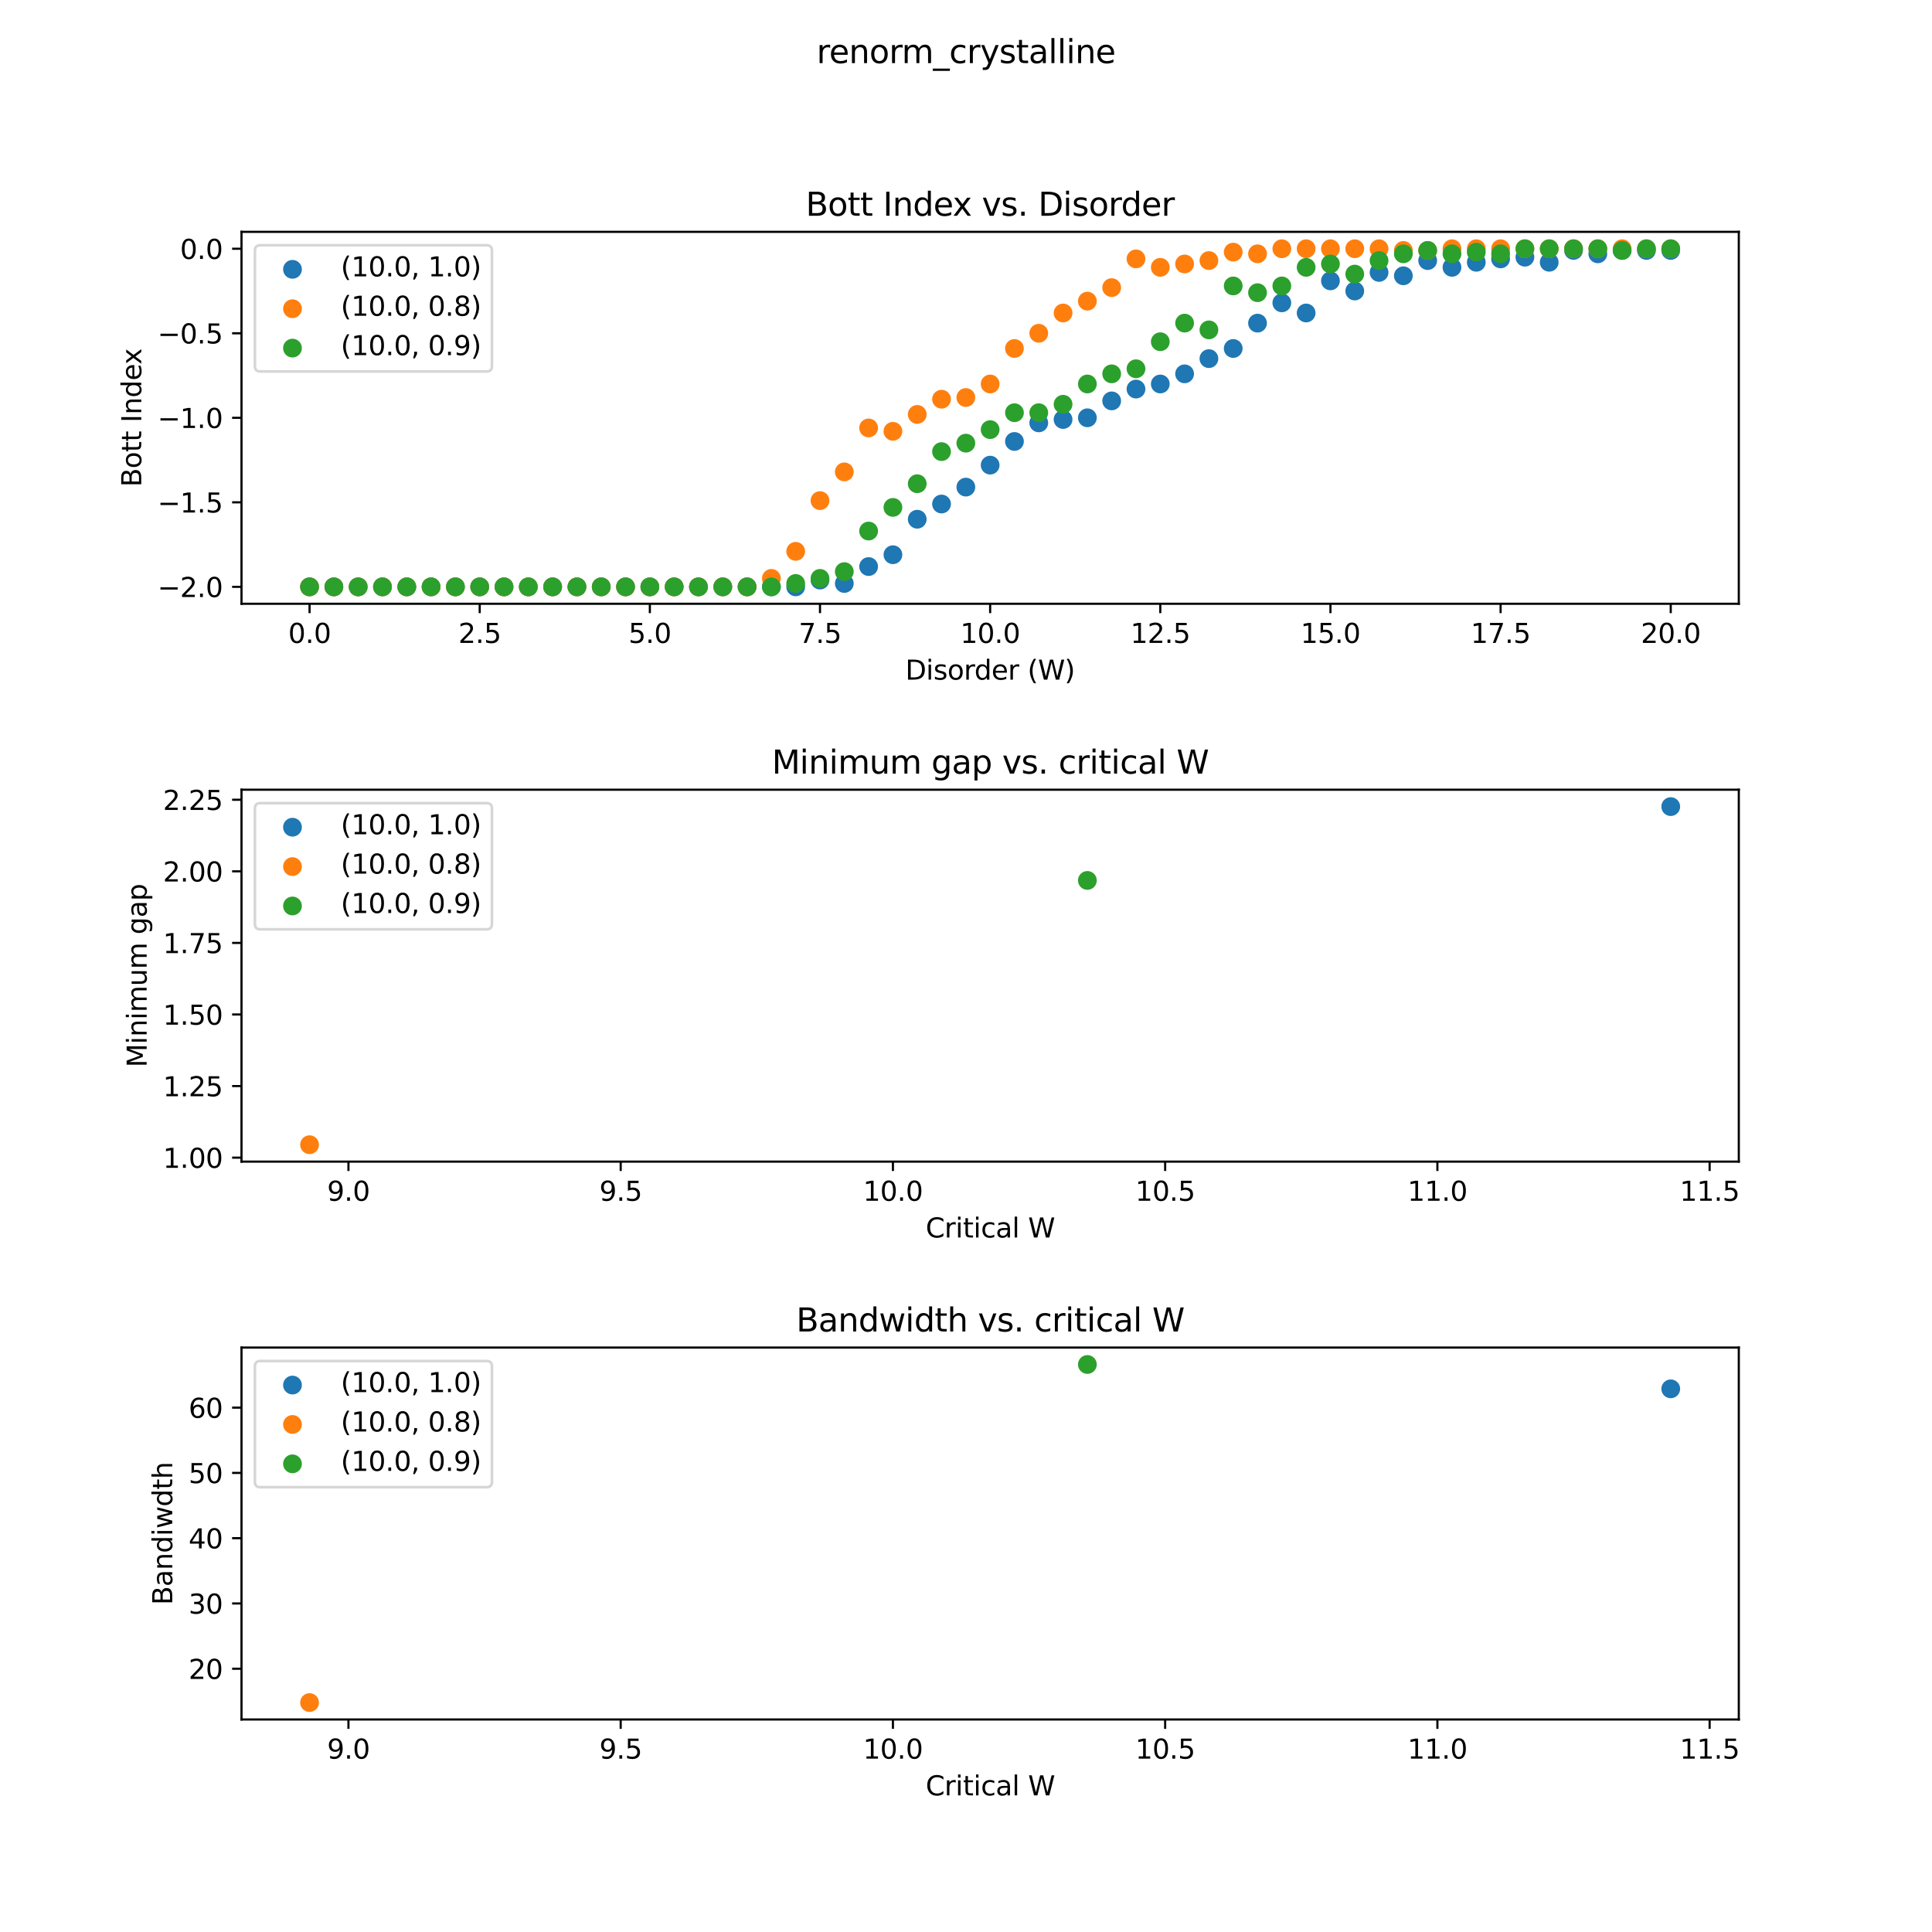 <?xml version="1.0" encoding="utf-8" standalone="no"?>
<!DOCTYPE svg PUBLIC "-//W3C//DTD SVG 1.1//EN"
  "http://www.w3.org/Graphics/SVG/1.1/DTD/svg11.dtd">
<svg xmlns:xlink="http://www.w3.org/1999/xlink" width="720pt" height="720pt" viewBox="0 0 720 720" xmlns="http://www.w3.org/2000/svg" version="1.1">
 <defs>
  <style type="text/css">*{stroke-linejoin: round; stroke-linecap: butt}</style>
 </defs>
 <g id="figure_1">
  <g id="patch_1">
   <path d="M 0 720 
L 720 720 
L 720 0 
L 0 0 
z
" style="fill: #ffffff"/>
  </g>
  <g id="axes_1">
   <g id="patch_2">
    <path d="M 90 225 
L 648 225 
L 648 86.4 
L 90 86.4 
z
" style="fill: #ffffff"/>
   </g>
   <g id="PathCollection_1">
    <defs>
     <path id="m341f4883d7" d="M 0 3 
C 0.796 3 1.559 2.684 2.121 2.121 
C 2.684 1.559 3 0.796 3 0 
C 3 -0.796 2.684 -1.559 2.121 -2.121 
C 1.559 -2.684 0.796 -3 0 -3 
C -0.796 -3 -1.559 -2.684 -2.121 -2.121 
C -2.684 -1.559 -3 -0.796 -3 0 
C -3 0.796 -2.684 1.559 -2.121 2.121 
C -1.559 2.684 -0.796 3 0 3 
z
" style="stroke: #1f77b4"/>
    </defs>
    <g clip-path="url(#p0703fa401d)">
     <use xlink:href="#m341f4883d7" x="115.364" y="218.7" style="fill: #1f77b4; stroke: #1f77b4"/>
     <use xlink:href="#m341f4883d7" x="124.422" y="218.7" style="fill: #1f77b4; stroke: #1f77b4"/>
     <use xlink:href="#m341f4883d7" x="133.481" y="218.7" style="fill: #1f77b4; stroke: #1f77b4"/>
     <use xlink:href="#m341f4883d7" x="142.539" y="218.7" style="fill: #1f77b4; stroke: #1f77b4"/>
     <use xlink:href="#m341f4883d7" x="151.597" y="218.7" style="fill: #1f77b4; stroke: #1f77b4"/>
     <use xlink:href="#m341f4883d7" x="160.656" y="218.7" style="fill: #1f77b4; stroke: #1f77b4"/>
     <use xlink:href="#m341f4883d7" x="169.714" y="218.7" style="fill: #1f77b4; stroke: #1f77b4"/>
     <use xlink:href="#m341f4883d7" x="178.773" y="218.7" style="fill: #1f77b4; stroke: #1f77b4"/>
     <use xlink:href="#m341f4883d7" x="187.831" y="218.7" style="fill: #1f77b4; stroke: #1f77b4"/>
     <use xlink:href="#m341f4883d7" x="196.89" y="218.7" style="fill: #1f77b4; stroke: #1f77b4"/>
     <use xlink:href="#m341f4883d7" x="205.948" y="218.7" style="fill: #1f77b4; stroke: #1f77b4"/>
     <use xlink:href="#m341f4883d7" x="215.006" y="218.7" style="fill: #1f77b4; stroke: #1f77b4"/>
     <use xlink:href="#m341f4883d7" x="224.065" y="218.7" style="fill: #1f77b4; stroke: #1f77b4"/>
     <use xlink:href="#m341f4883d7" x="233.123" y="218.7" style="fill: #1f77b4; stroke: #1f77b4"/>
     <use xlink:href="#m341f4883d7" x="242.182" y="218.7" style="fill: #1f77b4; stroke: #1f77b4"/>
     <use xlink:href="#m341f4883d7" x="251.24" y="218.7" style="fill: #1f77b4; stroke: #1f77b4"/>
     <use xlink:href="#m341f4883d7" x="260.299" y="218.7" style="fill: #1f77b4; stroke: #1f77b4"/>
     <use xlink:href="#m341f4883d7" x="269.357" y="218.7" style="fill: #1f77b4; stroke: #1f77b4"/>
     <use xlink:href="#m341f4883d7" x="278.416" y="218.7" style="fill: #1f77b4; stroke: #1f77b4"/>
     <use xlink:href="#m341f4883d7" x="287.474" y="218.7" style="fill: #1f77b4; stroke: #1f77b4"/>
     <use xlink:href="#m341f4883d7" x="296.532" y="218.7" style="fill: #1f77b4; stroke: #1f77b4"/>
     <use xlink:href="#m341f4883d7" x="305.591" y="216.18" style="fill: #1f77b4; stroke: #1f77b4"/>
     <use xlink:href="#m341f4883d7" x="314.649" y="217.44" style="fill: #1f77b4; stroke: #1f77b4"/>
     <use xlink:href="#m341f4883d7" x="323.708" y="211.14" style="fill: #1f77b4; stroke: #1f77b4"/>
     <use xlink:href="#m341f4883d7" x="332.766" y="206.73" style="fill: #1f77b4; stroke: #1f77b4"/>
     <use xlink:href="#m341f4883d7" x="341.825" y="193.5" style="fill: #1f77b4; stroke: #1f77b4"/>
     <use xlink:href="#m341f4883d7" x="350.883" y="187.83" style="fill: #1f77b4; stroke: #1f77b4"/>
     <use xlink:href="#m341f4883d7" x="359.942" y="181.53" style="fill: #1f77b4; stroke: #1f77b4"/>
     <use xlink:href="#m341f4883d7" x="369" y="173.34" style="fill: #1f77b4; stroke: #1f77b4"/>
     <use xlink:href="#m341f4883d7" x="378.058" y="164.52" style="fill: #1f77b4; stroke: #1f77b4"/>
     <use xlink:href="#m341f4883d7" x="387.117" y="157.59" style="fill: #1f77b4; stroke: #1f77b4"/>
     <use xlink:href="#m341f4883d7" x="396.175" y="156.33" style="fill: #1f77b4; stroke: #1f77b4"/>
     <use xlink:href="#m341f4883d7" x="405.234" y="155.7" style="fill: #1f77b4; stroke: #1f77b4"/>
     <use xlink:href="#m341f4883d7" x="414.292" y="149.4" style="fill: #1f77b4; stroke: #1f77b4"/>
     <use xlink:href="#m341f4883d7" x="423.351" y="144.99" style="fill: #1f77b4; stroke: #1f77b4"/>
     <use xlink:href="#m341f4883d7" x="432.409" y="143.1" style="fill: #1f77b4; stroke: #1f77b4"/>
     <use xlink:href="#m341f4883d7" x="441.468" y="139.32" style="fill: #1f77b4; stroke: #1f77b4"/>
     <use xlink:href="#m341f4883d7" x="450.526" y="133.65" style="fill: #1f77b4; stroke: #1f77b4"/>
     <use xlink:href="#m341f4883d7" x="459.584" y="129.87" style="fill: #1f77b4; stroke: #1f77b4"/>
     <use xlink:href="#m341f4883d7" x="468.643" y="120.42" style="fill: #1f77b4; stroke: #1f77b4"/>
     <use xlink:href="#m341f4883d7" x="477.701" y="112.86" style="fill: #1f77b4; stroke: #1f77b4"/>
     <use xlink:href="#m341f4883d7" x="486.76" y="116.64" style="fill: #1f77b4; stroke: #1f77b4"/>
     <use xlink:href="#m341f4883d7" x="495.818" y="104.67" style="fill: #1f77b4; stroke: #1f77b4"/>
     <use xlink:href="#m341f4883d7" x="504.877" y="108.45" style="fill: #1f77b4; stroke: #1f77b4"/>
     <use xlink:href="#m341f4883d7" x="513.935" y="101.52" style="fill: #1f77b4; stroke: #1f77b4"/>
     <use xlink:href="#m341f4883d7" x="522.994" y="102.78" style="fill: #1f77b4; stroke: #1f77b4"/>
     <use xlink:href="#m341f4883d7" x="532.052" y="97.11" style="fill: #1f77b4; stroke: #1f77b4"/>
     <use xlink:href="#m341f4883d7" x="541.11" y="99.63" style="fill: #1f77b4; stroke: #1f77b4"/>
     <use xlink:href="#m341f4883d7" x="550.169" y="97.74" style="fill: #1f77b4; stroke: #1f77b4"/>
     <use xlink:href="#m341f4883d7" x="559.227" y="96.48" style="fill: #1f77b4; stroke: #1f77b4"/>
     <use xlink:href="#m341f4883d7" x="568.286" y="95.85" style="fill: #1f77b4; stroke: #1f77b4"/>
     <use xlink:href="#m341f4883d7" x="577.344" y="97.74" style="fill: #1f77b4; stroke: #1f77b4"/>
     <use xlink:href="#m341f4883d7" x="586.403" y="93.33" style="fill: #1f77b4; stroke: #1f77b4"/>
     <use xlink:href="#m341f4883d7" x="595.461" y="94.59" style="fill: #1f77b4; stroke: #1f77b4"/>
     <use xlink:href="#m341f4883d7" x="604.519" y="93.33" style="fill: #1f77b4; stroke: #1f77b4"/>
     <use xlink:href="#m341f4883d7" x="613.578" y="93.33" style="fill: #1f77b4; stroke: #1f77b4"/>
     <use xlink:href="#m341f4883d7" x="622.636" y="93.33" style="fill: #1f77b4; stroke: #1f77b4"/>
    </g>
   </g>
   <g id="PathCollection_2">
    <defs>
     <path id="m01992b1995" d="M 0 3 
C 0.796 3 1.559 2.684 2.121 2.121 
C 2.684 1.559 3 0.796 3 0 
C 3 -0.796 2.684 -1.559 2.121 -2.121 
C 1.559 -2.684 0.796 -3 0 -3 
C -0.796 -3 -1.559 -2.684 -2.121 -2.121 
C -2.684 -1.559 -3 -0.796 -3 0 
C -3 0.796 -2.684 1.559 -2.121 2.121 
C -1.559 2.684 -0.796 3 0 3 
z
" style="stroke: #ff7f0e"/>
    </defs>
    <g clip-path="url(#p0703fa401d)">
     <use xlink:href="#m01992b1995" x="115.364" y="218.7" style="fill: #ff7f0e; stroke: #ff7f0e"/>
     <use xlink:href="#m01992b1995" x="124.422" y="218.7" style="fill: #ff7f0e; stroke: #ff7f0e"/>
     <use xlink:href="#m01992b1995" x="133.481" y="218.7" style="fill: #ff7f0e; stroke: #ff7f0e"/>
     <use xlink:href="#m01992b1995" x="142.539" y="218.7" style="fill: #ff7f0e; stroke: #ff7f0e"/>
     <use xlink:href="#m01992b1995" x="151.597" y="218.7" style="fill: #ff7f0e; stroke: #ff7f0e"/>
     <use xlink:href="#m01992b1995" x="160.656" y="218.7" style="fill: #ff7f0e; stroke: #ff7f0e"/>
     <use xlink:href="#m01992b1995" x="169.714" y="218.7" style="fill: #ff7f0e; stroke: #ff7f0e"/>
     <use xlink:href="#m01992b1995" x="178.773" y="218.7" style="fill: #ff7f0e; stroke: #ff7f0e"/>
     <use xlink:href="#m01992b1995" x="187.831" y="218.7" style="fill: #ff7f0e; stroke: #ff7f0e"/>
     <use xlink:href="#m01992b1995" x="196.89" y="218.7" style="fill: #ff7f0e; stroke: #ff7f0e"/>
     <use xlink:href="#m01992b1995" x="205.948" y="218.7" style="fill: #ff7f0e; stroke: #ff7f0e"/>
     <use xlink:href="#m01992b1995" x="215.006" y="218.7" style="fill: #ff7f0e; stroke: #ff7f0e"/>
     <use xlink:href="#m01992b1995" x="224.065" y="218.7" style="fill: #ff7f0e; stroke: #ff7f0e"/>
     <use xlink:href="#m01992b1995" x="233.123" y="218.7" style="fill: #ff7f0e; stroke: #ff7f0e"/>
     <use xlink:href="#m01992b1995" x="242.182" y="218.7" style="fill: #ff7f0e; stroke: #ff7f0e"/>
     <use xlink:href="#m01992b1995" x="251.24" y="218.7" style="fill: #ff7f0e; stroke: #ff7f0e"/>
     <use xlink:href="#m01992b1995" x="260.299" y="218.7" style="fill: #ff7f0e; stroke: #ff7f0e"/>
     <use xlink:href="#m01992b1995" x="269.357" y="218.7" style="fill: #ff7f0e; stroke: #ff7f0e"/>
     <use xlink:href="#m01992b1995" x="278.416" y="218.7" style="fill: #ff7f0e; stroke: #ff7f0e"/>
     <use xlink:href="#m01992b1995" x="287.474" y="215.55" style="fill: #ff7f0e; stroke: #ff7f0e"/>
     <use xlink:href="#m01992b1995" x="296.532" y="205.47" style="fill: #ff7f0e; stroke: #ff7f0e"/>
     <use xlink:href="#m01992b1995" x="305.591" y="186.57" style="fill: #ff7f0e; stroke: #ff7f0e"/>
     <use xlink:href="#m01992b1995" x="314.649" y="175.86" style="fill: #ff7f0e; stroke: #ff7f0e"/>
     <use xlink:href="#m01992b1995" x="323.708" y="159.48" style="fill: #ff7f0e; stroke: #ff7f0e"/>
     <use xlink:href="#m01992b1995" x="332.766" y="160.74" style="fill: #ff7f0e; stroke: #ff7f0e"/>
     <use xlink:href="#m01992b1995" x="341.825" y="154.44" style="fill: #ff7f0e; stroke: #ff7f0e"/>
     <use xlink:href="#m01992b1995" x="350.883" y="148.77" style="fill: #ff7f0e; stroke: #ff7f0e"/>
     <use xlink:href="#m01992b1995" x="359.942" y="148.14" style="fill: #ff7f0e; stroke: #ff7f0e"/>
     <use xlink:href="#m01992b1995" x="369" y="143.1" style="fill: #ff7f0e; stroke: #ff7f0e"/>
     <use xlink:href="#m01992b1995" x="378.058" y="129.87" style="fill: #ff7f0e; stroke: #ff7f0e"/>
     <use xlink:href="#m01992b1995" x="387.117" y="124.2" style="fill: #ff7f0e; stroke: #ff7f0e"/>
     <use xlink:href="#m01992b1995" x="396.175" y="116.64" style="fill: #ff7f0e; stroke: #ff7f0e"/>
     <use xlink:href="#m01992b1995" x="405.234" y="112.23" style="fill: #ff7f0e; stroke: #ff7f0e"/>
     <use xlink:href="#m01992b1995" x="414.292" y="107.19" style="fill: #ff7f0e; stroke: #ff7f0e"/>
     <use xlink:href="#m01992b1995" x="423.351" y="96.48" style="fill: #ff7f0e; stroke: #ff7f0e"/>
     <use xlink:href="#m01992b1995" x="432.409" y="99.63" style="fill: #ff7f0e; stroke: #ff7f0e"/>
     <use xlink:href="#m01992b1995" x="441.468" y="98.37" style="fill: #ff7f0e; stroke: #ff7f0e"/>
     <use xlink:href="#m01992b1995" x="450.526" y="97.11" style="fill: #ff7f0e; stroke: #ff7f0e"/>
     <use xlink:href="#m01992b1995" x="459.584" y="93.96" style="fill: #ff7f0e; stroke: #ff7f0e"/>
     <use xlink:href="#m01992b1995" x="468.643" y="94.59" style="fill: #ff7f0e; stroke: #ff7f0e"/>
     <use xlink:href="#m01992b1995" x="477.701" y="92.7" style="fill: #ff7f0e; stroke: #ff7f0e"/>
     <use xlink:href="#m01992b1995" x="486.76" y="92.7" style="fill: #ff7f0e; stroke: #ff7f0e"/>
     <use xlink:href="#m01992b1995" x="495.818" y="92.7" style="fill: #ff7f0e; stroke: #ff7f0e"/>
     <use xlink:href="#m01992b1995" x="504.877" y="92.7" style="fill: #ff7f0e; stroke: #ff7f0e"/>
     <use xlink:href="#m01992b1995" x="513.935" y="92.7" style="fill: #ff7f0e; stroke: #ff7f0e"/>
     <use xlink:href="#m01992b1995" x="522.994" y="93.33" style="fill: #ff7f0e; stroke: #ff7f0e"/>
     <use xlink:href="#m01992b1995" x="532.052" y="93.33" style="fill: #ff7f0e; stroke: #ff7f0e"/>
     <use xlink:href="#m01992b1995" x="541.11" y="92.7" style="fill: #ff7f0e; stroke: #ff7f0e"/>
     <use xlink:href="#m01992b1995" x="550.169" y="92.7" style="fill: #ff7f0e; stroke: #ff7f0e"/>
     <use xlink:href="#m01992b1995" x="559.227" y="92.7" style="fill: #ff7f0e; stroke: #ff7f0e"/>
     <use xlink:href="#m01992b1995" x="568.286" y="92.7" style="fill: #ff7f0e; stroke: #ff7f0e"/>
     <use xlink:href="#m01992b1995" x="577.344" y="92.7" style="fill: #ff7f0e; stroke: #ff7f0e"/>
     <use xlink:href="#m01992b1995" x="586.403" y="92.7" style="fill: #ff7f0e; stroke: #ff7f0e"/>
     <use xlink:href="#m01992b1995" x="595.461" y="92.7" style="fill: #ff7f0e; stroke: #ff7f0e"/>
     <use xlink:href="#m01992b1995" x="604.519" y="92.7" style="fill: #ff7f0e; stroke: #ff7f0e"/>
     <use xlink:href="#m01992b1995" x="613.578" y="92.7" style="fill: #ff7f0e; stroke: #ff7f0e"/>
     <use xlink:href="#m01992b1995" x="622.636" y="92.7" style="fill: #ff7f0e; stroke: #ff7f0e"/>
    </g>
   </g>
   <g id="PathCollection_3">
    <defs>
     <path id="m4121b43b63" d="M 0 3 
C 0.796 3 1.559 2.684 2.121 2.121 
C 2.684 1.559 3 0.796 3 0 
C 3 -0.796 2.684 -1.559 2.121 -2.121 
C 1.559 -2.684 0.796 -3 0 -3 
C -0.796 -3 -1.559 -2.684 -2.121 -2.121 
C -2.684 -1.559 -3 -0.796 -3 0 
C -3 0.796 -2.684 1.559 -2.121 2.121 
C -1.559 2.684 -0.796 3 0 3 
z
" style="stroke: #2ca02c"/>
    </defs>
    <g clip-path="url(#p0703fa401d)">
     <use xlink:href="#m4121b43b63" x="115.364" y="218.7" style="fill: #2ca02c; stroke: #2ca02c"/>
     <use xlink:href="#m4121b43b63" x="124.422" y="218.7" style="fill: #2ca02c; stroke: #2ca02c"/>
     <use xlink:href="#m4121b43b63" x="133.481" y="218.7" style="fill: #2ca02c; stroke: #2ca02c"/>
     <use xlink:href="#m4121b43b63" x="142.539" y="218.7" style="fill: #2ca02c; stroke: #2ca02c"/>
     <use xlink:href="#m4121b43b63" x="151.597" y="218.7" style="fill: #2ca02c; stroke: #2ca02c"/>
     <use xlink:href="#m4121b43b63" x="160.656" y="218.7" style="fill: #2ca02c; stroke: #2ca02c"/>
     <use xlink:href="#m4121b43b63" x="169.714" y="218.7" style="fill: #2ca02c; stroke: #2ca02c"/>
     <use xlink:href="#m4121b43b63" x="178.773" y="218.7" style="fill: #2ca02c; stroke: #2ca02c"/>
     <use xlink:href="#m4121b43b63" x="187.831" y="218.7" style="fill: #2ca02c; stroke: #2ca02c"/>
     <use xlink:href="#m4121b43b63" x="196.89" y="218.7" style="fill: #2ca02c; stroke: #2ca02c"/>
     <use xlink:href="#m4121b43b63" x="205.948" y="218.7" style="fill: #2ca02c; stroke: #2ca02c"/>
     <use xlink:href="#m4121b43b63" x="215.006" y="218.7" style="fill: #2ca02c; stroke: #2ca02c"/>
     <use xlink:href="#m4121b43b63" x="224.065" y="218.7" style="fill: #2ca02c; stroke: #2ca02c"/>
     <use xlink:href="#m4121b43b63" x="233.123" y="218.7" style="fill: #2ca02c; stroke: #2ca02c"/>
     <use xlink:href="#m4121b43b63" x="242.182" y="218.7" style="fill: #2ca02c; stroke: #2ca02c"/>
     <use xlink:href="#m4121b43b63" x="251.24" y="218.7" style="fill: #2ca02c; stroke: #2ca02c"/>
     <use xlink:href="#m4121b43b63" x="260.299" y="218.7" style="fill: #2ca02c; stroke: #2ca02c"/>
     <use xlink:href="#m4121b43b63" x="269.357" y="218.7" style="fill: #2ca02c; stroke: #2ca02c"/>
     <use xlink:href="#m4121b43b63" x="278.416" y="218.7" style="fill: #2ca02c; stroke: #2ca02c"/>
     <use xlink:href="#m4121b43b63" x="287.474" y="218.7" style="fill: #2ca02c; stroke: #2ca02c"/>
     <use xlink:href="#m4121b43b63" x="296.532" y="217.44" style="fill: #2ca02c; stroke: #2ca02c"/>
     <use xlink:href="#m4121b43b63" x="305.591" y="215.55" style="fill: #2ca02c; stroke: #2ca02c"/>
     <use xlink:href="#m4121b43b63" x="314.649" y="213.03" style="fill: #2ca02c; stroke: #2ca02c"/>
     <use xlink:href="#m4121b43b63" x="323.708" y="197.91" style="fill: #2ca02c; stroke: #2ca02c"/>
     <use xlink:href="#m4121b43b63" x="332.766" y="189.09" style="fill: #2ca02c; stroke: #2ca02c"/>
     <use xlink:href="#m4121b43b63" x="341.825" y="180.27" style="fill: #2ca02c; stroke: #2ca02c"/>
     <use xlink:href="#m4121b43b63" x="350.883" y="168.3" style="fill: #2ca02c; stroke: #2ca02c"/>
     <use xlink:href="#m4121b43b63" x="359.942" y="165.15" style="fill: #2ca02c; stroke: #2ca02c"/>
     <use xlink:href="#m4121b43b63" x="369" y="160.11" style="fill: #2ca02c; stroke: #2ca02c"/>
     <use xlink:href="#m4121b43b63" x="378.058" y="153.81" style="fill: #2ca02c; stroke: #2ca02c"/>
     <use xlink:href="#m4121b43b63" x="387.117" y="153.81" style="fill: #2ca02c; stroke: #2ca02c"/>
     <use xlink:href="#m4121b43b63" x="396.175" y="150.66" style="fill: #2ca02c; stroke: #2ca02c"/>
     <use xlink:href="#m4121b43b63" x="405.234" y="143.1" style="fill: #2ca02c; stroke: #2ca02c"/>
     <use xlink:href="#m4121b43b63" x="414.292" y="139.32" style="fill: #2ca02c; stroke: #2ca02c"/>
     <use xlink:href="#m4121b43b63" x="423.351" y="137.43" style="fill: #2ca02c; stroke: #2ca02c"/>
     <use xlink:href="#m4121b43b63" x="432.409" y="127.35" style="fill: #2ca02c; stroke: #2ca02c"/>
     <use xlink:href="#m4121b43b63" x="441.468" y="120.42" style="fill: #2ca02c; stroke: #2ca02c"/>
     <use xlink:href="#m4121b43b63" x="450.526" y="122.94" style="fill: #2ca02c; stroke: #2ca02c"/>
     <use xlink:href="#m4121b43b63" x="459.584" y="106.56" style="fill: #2ca02c; stroke: #2ca02c"/>
     <use xlink:href="#m4121b43b63" x="468.643" y="109.08" style="fill: #2ca02c; stroke: #2ca02c"/>
     <use xlink:href="#m4121b43b63" x="477.701" y="106.56" style="fill: #2ca02c; stroke: #2ca02c"/>
     <use xlink:href="#m4121b43b63" x="486.76" y="99.63" style="fill: #2ca02c; stroke: #2ca02c"/>
     <use xlink:href="#m4121b43b63" x="495.818" y="98.37" style="fill: #2ca02c; stroke: #2ca02c"/>
     <use xlink:href="#m4121b43b63" x="504.877" y="102.15" style="fill: #2ca02c; stroke: #2ca02c"/>
     <use xlink:href="#m4121b43b63" x="513.935" y="97.11" style="fill: #2ca02c; stroke: #2ca02c"/>
     <use xlink:href="#m4121b43b63" x="522.994" y="94.59" style="fill: #2ca02c; stroke: #2ca02c"/>
     <use xlink:href="#m4121b43b63" x="532.052" y="93.33" style="fill: #2ca02c; stroke: #2ca02c"/>
     <use xlink:href="#m4121b43b63" x="541.11" y="94.59" style="fill: #2ca02c; stroke: #2ca02c"/>
     <use xlink:href="#m4121b43b63" x="550.169" y="93.96" style="fill: #2ca02c; stroke: #2ca02c"/>
     <use xlink:href="#m4121b43b63" x="559.227" y="94.59" style="fill: #2ca02c; stroke: #2ca02c"/>
     <use xlink:href="#m4121b43b63" x="568.286" y="92.7" style="fill: #2ca02c; stroke: #2ca02c"/>
     <use xlink:href="#m4121b43b63" x="577.344" y="92.7" style="fill: #2ca02c; stroke: #2ca02c"/>
     <use xlink:href="#m4121b43b63" x="586.403" y="92.7" style="fill: #2ca02c; stroke: #2ca02c"/>
     <use xlink:href="#m4121b43b63" x="595.461" y="92.7" style="fill: #2ca02c; stroke: #2ca02c"/>
     <use xlink:href="#m4121b43b63" x="604.519" y="93.33" style="fill: #2ca02c; stroke: #2ca02c"/>
     <use xlink:href="#m4121b43b63" x="613.578" y="92.7" style="fill: #2ca02c; stroke: #2ca02c"/>
     <use xlink:href="#m4121b43b63" x="622.636" y="92.7" style="fill: #2ca02c; stroke: #2ca02c"/>
    </g>
   </g>
   <g id="matplotlib.axis_1">
    <g id="xtick_1">
     <g id="line2d_1">
      <defs>
       <path id="mfb4c49ef7d" d="M 0 0 
L 0 3.5 
" style="stroke: #000000; stroke-width: 0.8"/>
      </defs>
      <g>
       <use xlink:href="#mfb4c49ef7d" x="115.364" y="225" style="stroke: #000000; stroke-width: 0.8"/>
      </g>
     </g>
     <g id="text_1">
      <!-- 0.0 -->
      <g transform="translate(107.412 239.598) scale(0.1 -0.1)">
       <defs>
        <path id="DejaVuSans-30" d="M 2034 4250 
Q 1547 4250 1301 3770 
Q 1056 3291 1056 2328 
Q 1056 1369 1301 889 
Q 1547 409 2034 409 
Q 2525 409 2770 889 
Q 3016 1369 3016 2328 
Q 3016 3291 2770 3770 
Q 2525 4250 2034 4250 
z
M 2034 4750 
Q 2819 4750 3233 4129 
Q 3647 3509 3647 2328 
Q 3647 1150 3233 529 
Q 2819 -91 2034 -91 
Q 1250 -91 836 529 
Q 422 1150 422 2328 
Q 422 3509 836 4129 
Q 1250 4750 2034 4750 
z
" transform="scale(0.016)"/>
        <path id="DejaVuSans-2e" d="M 684 794 
L 1344 794 
L 1344 0 
L 684 0 
L 684 794 
z
" transform="scale(0.016)"/>
       </defs>
       <use xlink:href="#DejaVuSans-30"/>
       <use xlink:href="#DejaVuSans-2e" x="63.623"/>
       <use xlink:href="#DejaVuSans-30" x="95.41"/>
      </g>
     </g>
    </g>
    <g id="xtick_2">
     <g id="line2d_2">
      <g>
       <use xlink:href="#mfb4c49ef7d" x="178.773" y="225" style="stroke: #000000; stroke-width: 0.8"/>
      </g>
     </g>
     <g id="text_2">
      <!-- 2.5 -->
      <g transform="translate(170.821 239.598) scale(0.1 -0.1)">
       <defs>
        <path id="DejaVuSans-32" d="M 1228 531 
L 3431 531 
L 3431 0 
L 469 0 
L 469 531 
Q 828 903 1448 1529 
Q 2069 2156 2228 2338 
Q 2531 2678 2651 2914 
Q 2772 3150 2772 3378 
Q 2772 3750 2511 3984 
Q 2250 4219 1831 4219 
Q 1534 4219 1204 4116 
Q 875 4013 500 3803 
L 500 4441 
Q 881 4594 1212 4672 
Q 1544 4750 1819 4750 
Q 2544 4750 2975 4387 
Q 3406 4025 3406 3419 
Q 3406 3131 3298 2873 
Q 3191 2616 2906 2266 
Q 2828 2175 2409 1742 
Q 1991 1309 1228 531 
z
" transform="scale(0.016)"/>
        <path id="DejaVuSans-35" d="M 691 4666 
L 3169 4666 
L 3169 4134 
L 1269 4134 
L 1269 2991 
Q 1406 3038 1543 3061 
Q 1681 3084 1819 3084 
Q 2600 3084 3056 2656 
Q 3513 2228 3513 1497 
Q 3513 744 3044 326 
Q 2575 -91 1722 -91 
Q 1428 -91 1123 -41 
Q 819 9 494 109 
L 494 744 
Q 775 591 1075 516 
Q 1375 441 1709 441 
Q 2250 441 2565 725 
Q 2881 1009 2881 1497 
Q 2881 1984 2565 2268 
Q 2250 2553 1709 2553 
Q 1456 2553 1204 2497 
Q 953 2441 691 2322 
L 691 4666 
z
" transform="scale(0.016)"/>
       </defs>
       <use xlink:href="#DejaVuSans-32"/>
       <use xlink:href="#DejaVuSans-2e" x="63.623"/>
       <use xlink:href="#DejaVuSans-35" x="95.41"/>
      </g>
     </g>
    </g>
    <g id="xtick_3">
     <g id="line2d_3">
      <g>
       <use xlink:href="#mfb4c49ef7d" x="242.182" y="225" style="stroke: #000000; stroke-width: 0.8"/>
      </g>
     </g>
     <g id="text_3">
      <!-- 5.0 -->
      <g transform="translate(234.23 239.598) scale(0.1 -0.1)">
       <use xlink:href="#DejaVuSans-35"/>
       <use xlink:href="#DejaVuSans-2e" x="63.623"/>
       <use xlink:href="#DejaVuSans-30" x="95.41"/>
      </g>
     </g>
    </g>
    <g id="xtick_4">
     <g id="line2d_4">
      <g>
       <use xlink:href="#mfb4c49ef7d" x="305.591" y="225" style="stroke: #000000; stroke-width: 0.8"/>
      </g>
     </g>
     <g id="text_4">
      <!-- 7.5 -->
      <g transform="translate(297.639 239.598) scale(0.1 -0.1)">
       <defs>
        <path id="DejaVuSans-37" d="M 525 4666 
L 3525 4666 
L 3525 4397 
L 1831 0 
L 1172 0 
L 2766 4134 
L 525 4134 
L 525 4666 
z
" transform="scale(0.016)"/>
       </defs>
       <use xlink:href="#DejaVuSans-37"/>
       <use xlink:href="#DejaVuSans-2e" x="63.623"/>
       <use xlink:href="#DejaVuSans-35" x="95.41"/>
      </g>
     </g>
    </g>
    <g id="xtick_5">
     <g id="line2d_5">
      <g>
       <use xlink:href="#mfb4c49ef7d" x="369" y="225" style="stroke: #000000; stroke-width: 0.8"/>
      </g>
     </g>
     <g id="text_5">
      <!-- 10.0 -->
      <g transform="translate(357.867 239.598) scale(0.1 -0.1)">
       <defs>
        <path id="DejaVuSans-31" d="M 794 531 
L 1825 531 
L 1825 4091 
L 703 3866 
L 703 4441 
L 1819 4666 
L 2450 4666 
L 2450 531 
L 3481 531 
L 3481 0 
L 794 0 
L 794 531 
z
" transform="scale(0.016)"/>
       </defs>
       <use xlink:href="#DejaVuSans-31"/>
       <use xlink:href="#DejaVuSans-30" x="63.623"/>
       <use xlink:href="#DejaVuSans-2e" x="127.246"/>
       <use xlink:href="#DejaVuSans-30" x="159.033"/>
      </g>
     </g>
    </g>
    <g id="xtick_6">
     <g id="line2d_6">
      <g>
       <use xlink:href="#mfb4c49ef7d" x="432.409" y="225" style="stroke: #000000; stroke-width: 0.8"/>
      </g>
     </g>
     <g id="text_6">
      <!-- 12.5 -->
      <g transform="translate(421.276 239.598) scale(0.1 -0.1)">
       <use xlink:href="#DejaVuSans-31"/>
       <use xlink:href="#DejaVuSans-32" x="63.623"/>
       <use xlink:href="#DejaVuSans-2e" x="127.246"/>
       <use xlink:href="#DejaVuSans-35" x="159.033"/>
      </g>
     </g>
    </g>
    <g id="xtick_7">
     <g id="line2d_7">
      <g>
       <use xlink:href="#mfb4c49ef7d" x="495.818" y="225" style="stroke: #000000; stroke-width: 0.8"/>
      </g>
     </g>
     <g id="text_7">
      <!-- 15.0 -->
      <g transform="translate(484.685 239.598) scale(0.1 -0.1)">
       <use xlink:href="#DejaVuSans-31"/>
       <use xlink:href="#DejaVuSans-35" x="63.623"/>
       <use xlink:href="#DejaVuSans-2e" x="127.246"/>
       <use xlink:href="#DejaVuSans-30" x="159.033"/>
      </g>
     </g>
    </g>
    <g id="xtick_8">
     <g id="line2d_8">
      <g>
       <use xlink:href="#mfb4c49ef7d" x="559.227" y="225" style="stroke: #000000; stroke-width: 0.8"/>
      </g>
     </g>
     <g id="text_8">
      <!-- 17.5 -->
      <g transform="translate(548.094 239.598) scale(0.1 -0.1)">
       <use xlink:href="#DejaVuSans-31"/>
       <use xlink:href="#DejaVuSans-37" x="63.623"/>
       <use xlink:href="#DejaVuSans-2e" x="127.246"/>
       <use xlink:href="#DejaVuSans-35" x="159.033"/>
      </g>
     </g>
    </g>
    <g id="xtick_9">
     <g id="line2d_9">
      <g>
       <use xlink:href="#mfb4c49ef7d" x="622.636" y="225" style="stroke: #000000; stroke-width: 0.8"/>
      </g>
     </g>
     <g id="text_9">
      <!-- 20.0 -->
      <g transform="translate(611.504 239.598) scale(0.1 -0.1)">
       <use xlink:href="#DejaVuSans-32"/>
       <use xlink:href="#DejaVuSans-30" x="63.623"/>
       <use xlink:href="#DejaVuSans-2e" x="127.246"/>
       <use xlink:href="#DejaVuSans-30" x="159.033"/>
      </g>
     </g>
    </g>
    <g id="text_10">
     <!-- Disorder (W) -->
     <g transform="translate(337.388 253.277) scale(0.1 -0.1)">
      <defs>
       <path id="DejaVuSans-44" d="M 1259 4147 
L 1259 519 
L 2022 519 
Q 2988 519 3436 956 
Q 3884 1394 3884 2338 
Q 3884 3275 3436 3711 
Q 2988 4147 2022 4147 
L 1259 4147 
z
M 628 4666 
L 1925 4666 
Q 3281 4666 3915 4102 
Q 4550 3538 4550 2338 
Q 4550 1131 3912 565 
Q 3275 0 1925 0 
L 628 0 
L 628 4666 
z
" transform="scale(0.016)"/>
       <path id="DejaVuSans-69" d="M 603 3500 
L 1178 3500 
L 1178 0 
L 603 0 
L 603 3500 
z
M 603 4863 
L 1178 4863 
L 1178 4134 
L 603 4134 
L 603 4863 
z
" transform="scale(0.016)"/>
       <path id="DejaVuSans-73" d="M 2834 3397 
L 2834 2853 
Q 2591 2978 2328 3040 
Q 2066 3103 1784 3103 
Q 1356 3103 1142 2972 
Q 928 2841 928 2578 
Q 928 2378 1081 2264 
Q 1234 2150 1697 2047 
L 1894 2003 
Q 2506 1872 2764 1633 
Q 3022 1394 3022 966 
Q 3022 478 2636 193 
Q 2250 -91 1575 -91 
Q 1294 -91 989 -36 
Q 684 19 347 128 
L 347 722 
Q 666 556 975 473 
Q 1284 391 1588 391 
Q 1994 391 2212 530 
Q 2431 669 2431 922 
Q 2431 1156 2273 1281 
Q 2116 1406 1581 1522 
L 1381 1569 
Q 847 1681 609 1914 
Q 372 2147 372 2553 
Q 372 3047 722 3315 
Q 1072 3584 1716 3584 
Q 2034 3584 2315 3537 
Q 2597 3491 2834 3397 
z
" transform="scale(0.016)"/>
       <path id="DejaVuSans-6f" d="M 1959 3097 
Q 1497 3097 1228 2736 
Q 959 2375 959 1747 
Q 959 1119 1226 758 
Q 1494 397 1959 397 
Q 2419 397 2687 759 
Q 2956 1122 2956 1747 
Q 2956 2369 2687 2733 
Q 2419 3097 1959 3097 
z
M 1959 3584 
Q 2709 3584 3137 3096 
Q 3566 2609 3566 1747 
Q 3566 888 3137 398 
Q 2709 -91 1959 -91 
Q 1206 -91 779 398 
Q 353 888 353 1747 
Q 353 2609 779 3096 
Q 1206 3584 1959 3584 
z
" transform="scale(0.016)"/>
       <path id="DejaVuSans-72" d="M 2631 2963 
Q 2534 3019 2420 3045 
Q 2306 3072 2169 3072 
Q 1681 3072 1420 2755 
Q 1159 2438 1159 1844 
L 1159 0 
L 581 0 
L 581 3500 
L 1159 3500 
L 1159 2956 
Q 1341 3275 1631 3429 
Q 1922 3584 2338 3584 
Q 2397 3584 2469 3576 
Q 2541 3569 2628 3553 
L 2631 2963 
z
" transform="scale(0.016)"/>
       <path id="DejaVuSans-64" d="M 2906 2969 
L 2906 4863 
L 3481 4863 
L 3481 0 
L 2906 0 
L 2906 525 
Q 2725 213 2448 61 
Q 2172 -91 1784 -91 
Q 1150 -91 751 415 
Q 353 922 353 1747 
Q 353 2572 751 3078 
Q 1150 3584 1784 3584 
Q 2172 3584 2448 3432 
Q 2725 3281 2906 2969 
z
M 947 1747 
Q 947 1113 1208 752 
Q 1469 391 1925 391 
Q 2381 391 2643 752 
Q 2906 1113 2906 1747 
Q 2906 2381 2643 2742 
Q 2381 3103 1925 3103 
Q 1469 3103 1208 2742 
Q 947 2381 947 1747 
z
" transform="scale(0.016)"/>
       <path id="DejaVuSans-65" d="M 3597 1894 
L 3597 1613 
L 953 1613 
Q 991 1019 1311 708 
Q 1631 397 2203 397 
Q 2534 397 2845 478 
Q 3156 559 3463 722 
L 3463 178 
Q 3153 47 2828 -22 
Q 2503 -91 2169 -91 
Q 1331 -91 842 396 
Q 353 884 353 1716 
Q 353 2575 817 3079 
Q 1281 3584 2069 3584 
Q 2775 3584 3186 3129 
Q 3597 2675 3597 1894 
z
M 3022 2063 
Q 3016 2534 2758 2815 
Q 2500 3097 2075 3097 
Q 1594 3097 1305 2825 
Q 1016 2553 972 2059 
L 3022 2063 
z
" transform="scale(0.016)"/>
       <path id="DejaVuSans-20" transform="scale(0.016)"/>
       <path id="DejaVuSans-28" d="M 1984 4856 
Q 1566 4138 1362 3434 
Q 1159 2731 1159 2009 
Q 1159 1288 1364 580 
Q 1569 -128 1984 -844 
L 1484 -844 
Q 1016 -109 783 600 
Q 550 1309 550 2009 
Q 550 2706 781 3412 
Q 1013 4119 1484 4856 
L 1984 4856 
z
" transform="scale(0.016)"/>
       <path id="DejaVuSans-57" d="M 213 4666 
L 850 4666 
L 1831 722 
L 2809 4666 
L 3519 4666 
L 4500 722 
L 5478 4666 
L 6119 4666 
L 4947 0 
L 4153 0 
L 3169 4050 
L 2175 0 
L 1381 0 
L 213 4666 
z
" transform="scale(0.016)"/>
       <path id="DejaVuSans-29" d="M 513 4856 
L 1013 4856 
Q 1481 4119 1714 3412 
Q 1947 2706 1947 2009 
Q 1947 1309 1714 600 
Q 1481 -109 1013 -844 
L 513 -844 
Q 928 -128 1133 580 
Q 1338 1288 1338 2009 
Q 1338 2731 1133 3434 
Q 928 4138 513 4856 
z
" transform="scale(0.016)"/>
      </defs>
      <use xlink:href="#DejaVuSans-44"/>
      <use xlink:href="#DejaVuSans-69" x="77.002"/>
      <use xlink:href="#DejaVuSans-73" x="104.785"/>
      <use xlink:href="#DejaVuSans-6f" x="156.885"/>
      <use xlink:href="#DejaVuSans-72" x="218.066"/>
      <use xlink:href="#DejaVuSans-64" x="257.43"/>
      <use xlink:href="#DejaVuSans-65" x="320.906"/>
      <use xlink:href="#DejaVuSans-72" x="382.43"/>
      <use xlink:href="#DejaVuSans-20" x="423.543"/>
      <use xlink:href="#DejaVuSans-28" x="455.33"/>
      <use xlink:href="#DejaVuSans-57" x="494.344"/>
      <use xlink:href="#DejaVuSans-29" x="593.221"/>
     </g>
    </g>
   </g>
   <g id="matplotlib.axis_2">
    <g id="ytick_1">
     <g id="line2d_10">
      <defs>
       <path id="mf2b40617d5" d="M 0 0 
L -3.5 0 
" style="stroke: #000000; stroke-width: 0.8"/>
      </defs>
      <g>
       <use xlink:href="#mf2b40617d5" x="90" y="218.7" style="stroke: #000000; stroke-width: 0.8"/>
      </g>
     </g>
     <g id="text_11">
      <!-- −2.0 -->
      <g transform="translate(58.717 222.499) scale(0.1 -0.1)">
       <defs>
        <path id="DejaVuSans-2212" d="M 678 2272 
L 4684 2272 
L 4684 1741 
L 678 1741 
L 678 2272 
z
" transform="scale(0.016)"/>
       </defs>
       <use xlink:href="#DejaVuSans-2212"/>
       <use xlink:href="#DejaVuSans-32" x="83.789"/>
       <use xlink:href="#DejaVuSans-2e" x="147.412"/>
       <use xlink:href="#DejaVuSans-30" x="179.199"/>
      </g>
     </g>
    </g>
    <g id="ytick_2">
     <g id="line2d_11">
      <g>
       <use xlink:href="#mf2b40617d5" x="90" y="187.2" style="stroke: #000000; stroke-width: 0.8"/>
      </g>
     </g>
     <g id="text_12">
      <!-- −1.5 -->
      <g transform="translate(58.717 190.999) scale(0.1 -0.1)">
       <use xlink:href="#DejaVuSans-2212"/>
       <use xlink:href="#DejaVuSans-31" x="83.789"/>
       <use xlink:href="#DejaVuSans-2e" x="147.412"/>
       <use xlink:href="#DejaVuSans-35" x="179.199"/>
      </g>
     </g>
    </g>
    <g id="ytick_3">
     <g id="line2d_12">
      <g>
       <use xlink:href="#mf2b40617d5" x="90" y="155.7" style="stroke: #000000; stroke-width: 0.8"/>
      </g>
     </g>
     <g id="text_13">
      <!-- −1.0 -->
      <g transform="translate(58.717 159.499) scale(0.1 -0.1)">
       <use xlink:href="#DejaVuSans-2212"/>
       <use xlink:href="#DejaVuSans-31" x="83.789"/>
       <use xlink:href="#DejaVuSans-2e" x="147.412"/>
       <use xlink:href="#DejaVuSans-30" x="179.199"/>
      </g>
     </g>
    </g>
    <g id="ytick_4">
     <g id="line2d_13">
      <g>
       <use xlink:href="#mf2b40617d5" x="90" y="124.2" style="stroke: #000000; stroke-width: 0.8"/>
      </g>
     </g>
     <g id="text_14">
      <!-- −0.5 -->
      <g transform="translate(58.717 127.999) scale(0.1 -0.1)">
       <use xlink:href="#DejaVuSans-2212"/>
       <use xlink:href="#DejaVuSans-30" x="83.789"/>
       <use xlink:href="#DejaVuSans-2e" x="147.412"/>
       <use xlink:href="#DejaVuSans-35" x="179.199"/>
      </g>
     </g>
    </g>
    <g id="ytick_5">
     <g id="line2d_14">
      <g>
       <use xlink:href="#mf2b40617d5" x="90" y="92.7" style="stroke: #000000; stroke-width: 0.8"/>
      </g>
     </g>
     <g id="text_15">
      <!-- 0.0 -->
      <g transform="translate(67.097 96.499) scale(0.1 -0.1)">
       <use xlink:href="#DejaVuSans-30"/>
       <use xlink:href="#DejaVuSans-2e" x="63.623"/>
       <use xlink:href="#DejaVuSans-30" x="95.41"/>
      </g>
     </g>
    </g>
    <g id="text_16">
     <!-- Bott Index -->
     <g transform="translate(52.638 181.466) rotate(-90) scale(0.1 -0.1)">
      <defs>
       <path id="DejaVuSans-42" d="M 1259 2228 
L 1259 519 
L 2272 519 
Q 2781 519 3026 730 
Q 3272 941 3272 1375 
Q 3272 1813 3026 2020 
Q 2781 2228 2272 2228 
L 1259 2228 
z
M 1259 4147 
L 1259 2741 
L 2194 2741 
Q 2656 2741 2882 2914 
Q 3109 3088 3109 3444 
Q 3109 3797 2882 3972 
Q 2656 4147 2194 4147 
L 1259 4147 
z
M 628 4666 
L 2241 4666 
Q 2963 4666 3353 4366 
Q 3744 4066 3744 3513 
Q 3744 3084 3544 2831 
Q 3344 2578 2956 2516 
Q 3422 2416 3680 2098 
Q 3938 1781 3938 1306 
Q 3938 681 3513 340 
Q 3088 0 2303 0 
L 628 0 
L 628 4666 
z
" transform="scale(0.016)"/>
       <path id="DejaVuSans-74" d="M 1172 4494 
L 1172 3500 
L 2356 3500 
L 2356 3053 
L 1172 3053 
L 1172 1153 
Q 1172 725 1289 603 
Q 1406 481 1766 481 
L 2356 481 
L 2356 0 
L 1766 0 
Q 1100 0 847 248 
Q 594 497 594 1153 
L 594 3053 
L 172 3053 
L 172 3500 
L 594 3500 
L 594 4494 
L 1172 4494 
z
" transform="scale(0.016)"/>
       <path id="DejaVuSans-49" d="M 628 4666 
L 1259 4666 
L 1259 0 
L 628 0 
L 628 4666 
z
" transform="scale(0.016)"/>
       <path id="DejaVuSans-6e" d="M 3513 2113 
L 3513 0 
L 2938 0 
L 2938 2094 
Q 2938 2591 2744 2837 
Q 2550 3084 2163 3084 
Q 1697 3084 1428 2787 
Q 1159 2491 1159 1978 
L 1159 0 
L 581 0 
L 581 3500 
L 1159 3500 
L 1159 2956 
Q 1366 3272 1645 3428 
Q 1925 3584 2291 3584 
Q 2894 3584 3203 3211 
Q 3513 2838 3513 2113 
z
" transform="scale(0.016)"/>
       <path id="DejaVuSans-78" d="M 3513 3500 
L 2247 1797 
L 3578 0 
L 2900 0 
L 1881 1375 
L 863 0 
L 184 0 
L 1544 1831 
L 300 3500 
L 978 3500 
L 1906 2253 
L 2834 3500 
L 3513 3500 
z
" transform="scale(0.016)"/>
      </defs>
      <use xlink:href="#DejaVuSans-42"/>
      <use xlink:href="#DejaVuSans-6f" x="68.604"/>
      <use xlink:href="#DejaVuSans-74" x="129.785"/>
      <use xlink:href="#DejaVuSans-74" x="168.994"/>
      <use xlink:href="#DejaVuSans-20" x="208.203"/>
      <use xlink:href="#DejaVuSans-49" x="239.99"/>
      <use xlink:href="#DejaVuSans-6e" x="269.482"/>
      <use xlink:href="#DejaVuSans-64" x="332.861"/>
      <use xlink:href="#DejaVuSans-65" x="396.338"/>
      <use xlink:href="#DejaVuSans-78" x="456.111"/>
     </g>
    </g>
   </g>
   <g id="patch_3">
    <path d="M 90 225 
L 90 86.4 
" style="fill: none; stroke: #000000; stroke-width: 0.8; stroke-linejoin: miter; stroke-linecap: square"/>
   </g>
   <g id="patch_4">
    <path d="M 648 225 
L 648 86.4 
" style="fill: none; stroke: #000000; stroke-width: 0.8; stroke-linejoin: miter; stroke-linecap: square"/>
   </g>
   <g id="patch_5">
    <path d="M 90 225 
L 648 225 
" style="fill: none; stroke: #000000; stroke-width: 0.8; stroke-linejoin: miter; stroke-linecap: square"/>
   </g>
   <g id="patch_6">
    <path d="M 90 86.4 
L 648 86.4 
" style="fill: none; stroke: #000000; stroke-width: 0.8; stroke-linejoin: miter; stroke-linecap: square"/>
   </g>
   <g id="text_17">
    <!-- Bott Index vs. Disorder -->
    <g transform="translate(300.271 80.4) scale(0.12 -0.12)">
     <defs>
      <path id="DejaVuSans-76" d="M 191 3500 
L 800 3500 
L 1894 563 
L 2988 3500 
L 3597 3500 
L 2284 0 
L 1503 0 
L 191 3500 
z
" transform="scale(0.016)"/>
     </defs>
     <use xlink:href="#DejaVuSans-42"/>
     <use xlink:href="#DejaVuSans-6f" x="68.604"/>
     <use xlink:href="#DejaVuSans-74" x="129.785"/>
     <use xlink:href="#DejaVuSans-74" x="168.994"/>
     <use xlink:href="#DejaVuSans-20" x="208.203"/>
     <use xlink:href="#DejaVuSans-49" x="239.99"/>
     <use xlink:href="#DejaVuSans-6e" x="269.482"/>
     <use xlink:href="#DejaVuSans-64" x="332.861"/>
     <use xlink:href="#DejaVuSans-65" x="396.338"/>
     <use xlink:href="#DejaVuSans-78" x="456.111"/>
     <use xlink:href="#DejaVuSans-20" x="515.291"/>
     <use xlink:href="#DejaVuSans-76" x="547.078"/>
     <use xlink:href="#DejaVuSans-73" x="606.258"/>
     <use xlink:href="#DejaVuSans-2e" x="658.357"/>
     <use xlink:href="#DejaVuSans-20" x="690.145"/>
     <use xlink:href="#DejaVuSans-44" x="721.932"/>
     <use xlink:href="#DejaVuSans-69" x="798.934"/>
     <use xlink:href="#DejaVuSans-73" x="826.717"/>
     <use xlink:href="#DejaVuSans-6f" x="878.816"/>
     <use xlink:href="#DejaVuSans-72" x="939.998"/>
     <use xlink:href="#DejaVuSans-64" x="979.361"/>
     <use xlink:href="#DejaVuSans-65" x="1042.838"/>
     <use xlink:href="#DejaVuSans-72" x="1104.361"/>
    </g>
   </g>
   <g id="legend_1">
    <g id="patch_7">
     <path d="M 97 138.434 
L 181.328 138.434 
Q 183.328 138.434 183.328 136.434 
L 183.328 93.4 
Q 183.328 91.4 181.328 91.4 
L 97 91.4 
Q 95 91.4 95 93.4 
L 95 136.434 
Q 95 138.434 97 138.434 
z
" style="fill: #ffffff; opacity: 0.8; stroke: #cccccc; stroke-linejoin: miter"/>
    </g>
    <g id="PathCollection_4">
     <g>
      <use xlink:href="#m341f4883d7" x="109" y="100.373" style="fill: #1f77b4; stroke: #1f77b4"/>
     </g>
    </g>
    <g id="text_18">
     <!-- (10.0, 1.0) -->
     <g transform="translate(127 102.998) scale(0.1 -0.1)">
      <defs>
       <path id="DejaVuSans-2c" d="M 750 794 
L 1409 794 
L 1409 256 
L 897 -744 
L 494 -744 
L 750 256 
L 750 794 
z
" transform="scale(0.016)"/>
      </defs>
      <use xlink:href="#DejaVuSans-28"/>
      <use xlink:href="#DejaVuSans-31" x="39.014"/>
      <use xlink:href="#DejaVuSans-30" x="102.637"/>
      <use xlink:href="#DejaVuSans-2e" x="166.26"/>
      <use xlink:href="#DejaVuSans-30" x="198.047"/>
      <use xlink:href="#DejaVuSans-2c" x="261.67"/>
      <use xlink:href="#DejaVuSans-20" x="293.457"/>
      <use xlink:href="#DejaVuSans-31" x="325.244"/>
      <use xlink:href="#DejaVuSans-2e" x="388.867"/>
      <use xlink:href="#DejaVuSans-30" x="420.654"/>
      <use xlink:href="#DejaVuSans-29" x="484.277"/>
     </g>
    </g>
    <g id="PathCollection_5">
     <g>
      <use xlink:href="#m01992b1995" x="109" y="115.052" style="fill: #ff7f0e; stroke: #ff7f0e"/>
     </g>
    </g>
    <g id="text_19">
     <!-- (10.0, 0.8) -->
     <g transform="translate(127 117.677) scale(0.1 -0.1)">
      <defs>
       <path id="DejaVuSans-38" d="M 2034 2216 
Q 1584 2216 1326 1975 
Q 1069 1734 1069 1313 
Q 1069 891 1326 650 
Q 1584 409 2034 409 
Q 2484 409 2743 651 
Q 3003 894 3003 1313 
Q 3003 1734 2745 1975 
Q 2488 2216 2034 2216 
z
M 1403 2484 
Q 997 2584 770 2862 
Q 544 3141 544 3541 
Q 544 4100 942 4425 
Q 1341 4750 2034 4750 
Q 2731 4750 3128 4425 
Q 3525 4100 3525 3541 
Q 3525 3141 3298 2862 
Q 3072 2584 2669 2484 
Q 3125 2378 3379 2068 
Q 3634 1759 3634 1313 
Q 3634 634 3220 271 
Q 2806 -91 2034 -91 
Q 1263 -91 848 271 
Q 434 634 434 1313 
Q 434 1759 690 2068 
Q 947 2378 1403 2484 
z
M 1172 3481 
Q 1172 3119 1398 2916 
Q 1625 2713 2034 2713 
Q 2441 2713 2670 2916 
Q 2900 3119 2900 3481 
Q 2900 3844 2670 4047 
Q 2441 4250 2034 4250 
Q 1625 4250 1398 4047 
Q 1172 3844 1172 3481 
z
" transform="scale(0.016)"/>
      </defs>
      <use xlink:href="#DejaVuSans-28"/>
      <use xlink:href="#DejaVuSans-31" x="39.014"/>
      <use xlink:href="#DejaVuSans-30" x="102.637"/>
      <use xlink:href="#DejaVuSans-2e" x="166.26"/>
      <use xlink:href="#DejaVuSans-30" x="198.047"/>
      <use xlink:href="#DejaVuSans-2c" x="261.67"/>
      <use xlink:href="#DejaVuSans-20" x="293.457"/>
      <use xlink:href="#DejaVuSans-30" x="325.244"/>
      <use xlink:href="#DejaVuSans-2e" x="388.867"/>
      <use xlink:href="#DejaVuSans-38" x="420.654"/>
      <use xlink:href="#DejaVuSans-29" x="484.277"/>
     </g>
    </g>
    <g id="PathCollection_6">
     <g>
      <use xlink:href="#m4121b43b63" x="109" y="129.73" style="fill: #2ca02c; stroke: #2ca02c"/>
     </g>
    </g>
    <g id="text_20">
     <!-- (10.0, 0.9) -->
     <g transform="translate(127 132.355) scale(0.1 -0.1)">
      <defs>
       <path id="DejaVuSans-39" d="M 703 97 
L 703 672 
Q 941 559 1184 500 
Q 1428 441 1663 441 
Q 2288 441 2617 861 
Q 2947 1281 2994 2138 
Q 2813 1869 2534 1725 
Q 2256 1581 1919 1581 
Q 1219 1581 811 2004 
Q 403 2428 403 3163 
Q 403 3881 828 4315 
Q 1253 4750 1959 4750 
Q 2769 4750 3195 4129 
Q 3622 3509 3622 2328 
Q 3622 1225 3098 567 
Q 2575 -91 1691 -91 
Q 1453 -91 1209 -44 
Q 966 3 703 97 
z
M 1959 2075 
Q 2384 2075 2632 2365 
Q 2881 2656 2881 3163 
Q 2881 3666 2632 3958 
Q 2384 4250 1959 4250 
Q 1534 4250 1286 3958 
Q 1038 3666 1038 3163 
Q 1038 2656 1286 2365 
Q 1534 2075 1959 2075 
z
" transform="scale(0.016)"/>
      </defs>
      <use xlink:href="#DejaVuSans-28"/>
      <use xlink:href="#DejaVuSans-31" x="39.014"/>
      <use xlink:href="#DejaVuSans-30" x="102.637"/>
      <use xlink:href="#DejaVuSans-2e" x="166.26"/>
      <use xlink:href="#DejaVuSans-30" x="198.047"/>
      <use xlink:href="#DejaVuSans-2c" x="261.67"/>
      <use xlink:href="#DejaVuSans-20" x="293.457"/>
      <use xlink:href="#DejaVuSans-30" x="325.244"/>
      <use xlink:href="#DejaVuSans-2e" x="388.867"/>
      <use xlink:href="#DejaVuSans-39" x="420.654"/>
      <use xlink:href="#DejaVuSans-29" x="484.277"/>
     </g>
    </g>
   </g>
  </g>
  <g id="axes_2">
   <g id="patch_8">
    <path d="M 90 432.9 
L 648 432.9 
L 648 294.3 
L 90 294.3 
z
" style="fill: #ffffff"/>
   </g>
   <g id="PathCollection_7">
    <g clip-path="url(#pc7961dad47)">
     <use xlink:href="#m341f4883d7" x="622.636" y="300.6" style="fill: #1f77b4; stroke: #1f77b4"/>
    </g>
   </g>
   <g id="PathCollection_8">
    <g clip-path="url(#pc7961dad47)">
     <use xlink:href="#m01992b1995" x="115.364" y="426.6" style="fill: #ff7f0e; stroke: #ff7f0e"/>
    </g>
   </g>
   <g id="PathCollection_9">
    <g clip-path="url(#pc7961dad47)">
     <use xlink:href="#m4121b43b63" x="405.234" y="328.111" style="fill: #2ca02c; stroke: #2ca02c"/>
    </g>
   </g>
   <g id="matplotlib.axis_3">
    <g id="xtick_10">
     <g id="line2d_15">
      <g>
       <use xlink:href="#mfb4c49ef7d" x="129.857" y="432.9" style="stroke: #000000; stroke-width: 0.8"/>
      </g>
     </g>
     <g id="text_21">
      <!-- 9.0 -->
      <g transform="translate(121.906 447.498) scale(0.1 -0.1)">
       <use xlink:href="#DejaVuSans-39"/>
       <use xlink:href="#DejaVuSans-2e" x="63.623"/>
       <use xlink:href="#DejaVuSans-30" x="95.41"/>
      </g>
     </g>
    </g>
    <g id="xtick_11">
     <g id="line2d_16">
      <g>
       <use xlink:href="#mfb4c49ef7d" x="231.312" y="432.9" style="stroke: #000000; stroke-width: 0.8"/>
      </g>
     </g>
     <g id="text_22">
      <!-- 9.5 -->
      <g transform="translate(223.36 447.498) scale(0.1 -0.1)">
       <use xlink:href="#DejaVuSans-39"/>
       <use xlink:href="#DejaVuSans-2e" x="63.623"/>
       <use xlink:href="#DejaVuSans-35" x="95.41"/>
      </g>
     </g>
    </g>
    <g id="xtick_12">
     <g id="line2d_17">
      <g>
       <use xlink:href="#mfb4c49ef7d" x="332.766" y="432.9" style="stroke: #000000; stroke-width: 0.8"/>
      </g>
     </g>
     <g id="text_23">
      <!-- 10.0 -->
      <g transform="translate(321.633 447.498) scale(0.1 -0.1)">
       <use xlink:href="#DejaVuSans-31"/>
       <use xlink:href="#DejaVuSans-30" x="63.623"/>
       <use xlink:href="#DejaVuSans-2e" x="127.246"/>
       <use xlink:href="#DejaVuSans-30" x="159.033"/>
      </g>
     </g>
    </g>
    <g id="xtick_13">
     <g id="line2d_18">
      <g>
       <use xlink:href="#mfb4c49ef7d" x="434.221" y="432.9" style="stroke: #000000; stroke-width: 0.8"/>
      </g>
     </g>
     <g id="text_24">
      <!-- 10.5 -->
      <g transform="translate(423.088 447.498) scale(0.1 -0.1)">
       <use xlink:href="#DejaVuSans-31"/>
       <use xlink:href="#DejaVuSans-30" x="63.623"/>
       <use xlink:href="#DejaVuSans-2e" x="127.246"/>
       <use xlink:href="#DejaVuSans-35" x="159.033"/>
      </g>
     </g>
    </g>
    <g id="xtick_14">
     <g id="line2d_19">
      <g>
       <use xlink:href="#mfb4c49ef7d" x="535.675" y="432.9" style="stroke: #000000; stroke-width: 0.8"/>
      </g>
     </g>
     <g id="text_25">
      <!-- 11.0 -->
      <g transform="translate(524.543 447.498) scale(0.1 -0.1)">
       <use xlink:href="#DejaVuSans-31"/>
       <use xlink:href="#DejaVuSans-31" x="63.623"/>
       <use xlink:href="#DejaVuSans-2e" x="127.246"/>
       <use xlink:href="#DejaVuSans-30" x="159.033"/>
      </g>
     </g>
    </g>
    <g id="xtick_15">
     <g id="line2d_20">
      <g>
       <use xlink:href="#mfb4c49ef7d" x="637.13" y="432.9" style="stroke: #000000; stroke-width: 0.8"/>
      </g>
     </g>
     <g id="text_26">
      <!-- 11.5 -->
      <g transform="translate(625.997 447.498) scale(0.1 -0.1)">
       <use xlink:href="#DejaVuSans-31"/>
       <use xlink:href="#DejaVuSans-31" x="63.623"/>
       <use xlink:href="#DejaVuSans-2e" x="127.246"/>
       <use xlink:href="#DejaVuSans-35" x="159.033"/>
      </g>
     </g>
    </g>
    <g id="text_27">
     <!-- Critical W -->
     <g transform="translate(344.98 461.177) scale(0.1 -0.1)">
      <defs>
       <path id="DejaVuSans-43" d="M 4122 4306 
L 4122 3641 
Q 3803 3938 3442 4084 
Q 3081 4231 2675 4231 
Q 1875 4231 1450 3742 
Q 1025 3253 1025 2328 
Q 1025 1406 1450 917 
Q 1875 428 2675 428 
Q 3081 428 3442 575 
Q 3803 722 4122 1019 
L 4122 359 
Q 3791 134 3420 21 
Q 3050 -91 2638 -91 
Q 1578 -91 968 557 
Q 359 1206 359 2328 
Q 359 3453 968 4101 
Q 1578 4750 2638 4750 
Q 3056 4750 3426 4639 
Q 3797 4528 4122 4306 
z
" transform="scale(0.016)"/>
       <path id="DejaVuSans-63" d="M 3122 3366 
L 3122 2828 
Q 2878 2963 2633 3030 
Q 2388 3097 2138 3097 
Q 1578 3097 1268 2742 
Q 959 2388 959 1747 
Q 959 1106 1268 751 
Q 1578 397 2138 397 
Q 2388 397 2633 464 
Q 2878 531 3122 666 
L 3122 134 
Q 2881 22 2623 -34 
Q 2366 -91 2075 -91 
Q 1284 -91 818 406 
Q 353 903 353 1747 
Q 353 2603 823 3093 
Q 1294 3584 2113 3584 
Q 2378 3584 2631 3529 
Q 2884 3475 3122 3366 
z
" transform="scale(0.016)"/>
       <path id="DejaVuSans-61" d="M 2194 1759 
Q 1497 1759 1228 1600 
Q 959 1441 959 1056 
Q 959 750 1161 570 
Q 1363 391 1709 391 
Q 2188 391 2477 730 
Q 2766 1069 2766 1631 
L 2766 1759 
L 2194 1759 
z
M 3341 1997 
L 3341 0 
L 2766 0 
L 2766 531 
Q 2569 213 2275 61 
Q 1981 -91 1556 -91 
Q 1019 -91 701 211 
Q 384 513 384 1019 
Q 384 1609 779 1909 
Q 1175 2209 1959 2209 
L 2766 2209 
L 2766 2266 
Q 2766 2663 2505 2880 
Q 2244 3097 1772 3097 
Q 1472 3097 1187 3025 
Q 903 2953 641 2809 
L 641 3341 
Q 956 3463 1253 3523 
Q 1550 3584 1831 3584 
Q 2591 3584 2966 3190 
Q 3341 2797 3341 1997 
z
" transform="scale(0.016)"/>
       <path id="DejaVuSans-6c" d="M 603 4863 
L 1178 4863 
L 1178 0 
L 603 0 
L 603 4863 
z
" transform="scale(0.016)"/>
      </defs>
      <use xlink:href="#DejaVuSans-43"/>
      <use xlink:href="#DejaVuSans-72" x="69.824"/>
      <use xlink:href="#DejaVuSans-69" x="110.938"/>
      <use xlink:href="#DejaVuSans-74" x="138.721"/>
      <use xlink:href="#DejaVuSans-69" x="177.93"/>
      <use xlink:href="#DejaVuSans-63" x="205.713"/>
      <use xlink:href="#DejaVuSans-61" x="260.693"/>
      <use xlink:href="#DejaVuSans-6c" x="321.973"/>
      <use xlink:href="#DejaVuSans-20" x="349.756"/>
      <use xlink:href="#DejaVuSans-57" x="381.543"/>
     </g>
    </g>
   </g>
   <g id="matplotlib.axis_4">
    <g id="ytick_6">
     <g id="line2d_21">
      <g>
       <use xlink:href="#mf2b40617d5" x="90" y="431.422" style="stroke: #000000; stroke-width: 0.8"/>
      </g>
     </g>
     <g id="text_28">
      <!-- 1.00 -->
      <g transform="translate(60.734 435.221) scale(0.1 -0.1)">
       <use xlink:href="#DejaVuSans-31"/>
       <use xlink:href="#DejaVuSans-2e" x="63.623"/>
       <use xlink:href="#DejaVuSans-30" x="95.41"/>
       <use xlink:href="#DejaVuSans-30" x="159.033"/>
      </g>
     </g>
    </g>
    <g id="ytick_7">
     <g id="line2d_22">
      <g>
       <use xlink:href="#mf2b40617d5" x="90" y="404.747" style="stroke: #000000; stroke-width: 0.8"/>
      </g>
     </g>
     <g id="text_29">
      <!-- 1.25 -->
      <g transform="translate(60.734 408.546) scale(0.1 -0.1)">
       <use xlink:href="#DejaVuSans-31"/>
       <use xlink:href="#DejaVuSans-2e" x="63.623"/>
       <use xlink:href="#DejaVuSans-32" x="95.41"/>
       <use xlink:href="#DejaVuSans-35" x="159.033"/>
      </g>
     </g>
    </g>
    <g id="ytick_8">
     <g id="line2d_23">
      <g>
       <use xlink:href="#mf2b40617d5" x="90" y="378.071" style="stroke: #000000; stroke-width: 0.8"/>
      </g>
     </g>
     <g id="text_30">
      <!-- 1.50 -->
      <g transform="translate(60.734 381.87) scale(0.1 -0.1)">
       <use xlink:href="#DejaVuSans-31"/>
       <use xlink:href="#DejaVuSans-2e" x="63.623"/>
       <use xlink:href="#DejaVuSans-35" x="95.41"/>
       <use xlink:href="#DejaVuSans-30" x="159.033"/>
      </g>
     </g>
    </g>
    <g id="ytick_9">
     <g id="line2d_24">
      <g>
       <use xlink:href="#mf2b40617d5" x="90" y="351.396" style="stroke: #000000; stroke-width: 0.8"/>
      </g>
     </g>
     <g id="text_31">
      <!-- 1.75 -->
      <g transform="translate(60.734 355.195) scale(0.1 -0.1)">
       <use xlink:href="#DejaVuSans-31"/>
       <use xlink:href="#DejaVuSans-2e" x="63.623"/>
       <use xlink:href="#DejaVuSans-37" x="95.41"/>
       <use xlink:href="#DejaVuSans-35" x="159.033"/>
      </g>
     </g>
    </g>
    <g id="ytick_10">
     <g id="line2d_25">
      <g>
       <use xlink:href="#mf2b40617d5" x="90" y="324.72" style="stroke: #000000; stroke-width: 0.8"/>
      </g>
     </g>
     <g id="text_32">
      <!-- 2.00 -->
      <g transform="translate(60.734 328.519) scale(0.1 -0.1)">
       <use xlink:href="#DejaVuSans-32"/>
       <use xlink:href="#DejaVuSans-2e" x="63.623"/>
       <use xlink:href="#DejaVuSans-30" x="95.41"/>
       <use xlink:href="#DejaVuSans-30" x="159.033"/>
      </g>
     </g>
    </g>
    <g id="ytick_11">
     <g id="line2d_26">
      <g>
       <use xlink:href="#mf2b40617d5" x="90" y="298.045" style="stroke: #000000; stroke-width: 0.8"/>
      </g>
     </g>
     <g id="text_33">
      <!-- 2.25 -->
      <g transform="translate(60.734 301.844) scale(0.1 -0.1)">
       <use xlink:href="#DejaVuSans-32"/>
       <use xlink:href="#DejaVuSans-2e" x="63.623"/>
       <use xlink:href="#DejaVuSans-32" x="95.41"/>
       <use xlink:href="#DejaVuSans-35" x="159.033"/>
      </g>
     </g>
    </g>
    <g id="text_34">
     <!-- Minimum gap -->
     <g transform="translate(54.655 397.772) rotate(-90) scale(0.1 -0.1)">
      <defs>
       <path id="DejaVuSans-4d" d="M 628 4666 
L 1569 4666 
L 2759 1491 
L 3956 4666 
L 4897 4666 
L 4897 0 
L 4281 0 
L 4281 4097 
L 3078 897 
L 2444 897 
L 1241 4097 
L 1241 0 
L 628 0 
L 628 4666 
z
" transform="scale(0.016)"/>
       <path id="DejaVuSans-6d" d="M 3328 2828 
Q 3544 3216 3844 3400 
Q 4144 3584 4550 3584 
Q 5097 3584 5394 3201 
Q 5691 2819 5691 2113 
L 5691 0 
L 5113 0 
L 5113 2094 
Q 5113 2597 4934 2840 
Q 4756 3084 4391 3084 
Q 3944 3084 3684 2787 
Q 3425 2491 3425 1978 
L 3425 0 
L 2847 0 
L 2847 2094 
Q 2847 2600 2669 2842 
Q 2491 3084 2119 3084 
Q 1678 3084 1418 2786 
Q 1159 2488 1159 1978 
L 1159 0 
L 581 0 
L 581 3500 
L 1159 3500 
L 1159 2956 
Q 1356 3278 1631 3431 
Q 1906 3584 2284 3584 
Q 2666 3584 2933 3390 
Q 3200 3197 3328 2828 
z
" transform="scale(0.016)"/>
       <path id="DejaVuSans-75" d="M 544 1381 
L 544 3500 
L 1119 3500 
L 1119 1403 
Q 1119 906 1312 657 
Q 1506 409 1894 409 
Q 2359 409 2629 706 
Q 2900 1003 2900 1516 
L 2900 3500 
L 3475 3500 
L 3475 0 
L 2900 0 
L 2900 538 
Q 2691 219 2414 64 
Q 2138 -91 1772 -91 
Q 1169 -91 856 284 
Q 544 659 544 1381 
z
M 1991 3584 
L 1991 3584 
z
" transform="scale(0.016)"/>
       <path id="DejaVuSans-67" d="M 2906 1791 
Q 2906 2416 2648 2759 
Q 2391 3103 1925 3103 
Q 1463 3103 1205 2759 
Q 947 2416 947 1791 
Q 947 1169 1205 825 
Q 1463 481 1925 481 
Q 2391 481 2648 825 
Q 2906 1169 2906 1791 
z
M 3481 434 
Q 3481 -459 3084 -895 
Q 2688 -1331 1869 -1331 
Q 1566 -1331 1297 -1286 
Q 1028 -1241 775 -1147 
L 775 -588 
Q 1028 -725 1275 -790 
Q 1522 -856 1778 -856 
Q 2344 -856 2625 -561 
Q 2906 -266 2906 331 
L 2906 616 
Q 2728 306 2450 153 
Q 2172 0 1784 0 
Q 1141 0 747 490 
Q 353 981 353 1791 
Q 353 2603 747 3093 
Q 1141 3584 1784 3584 
Q 2172 3584 2450 3431 
Q 2728 3278 2906 2969 
L 2906 3500 
L 3481 3500 
L 3481 434 
z
" transform="scale(0.016)"/>
       <path id="DejaVuSans-70" d="M 1159 525 
L 1159 -1331 
L 581 -1331 
L 581 3500 
L 1159 3500 
L 1159 2969 
Q 1341 3281 1617 3432 
Q 1894 3584 2278 3584 
Q 2916 3584 3314 3078 
Q 3713 2572 3713 1747 
Q 3713 922 3314 415 
Q 2916 -91 2278 -91 
Q 1894 -91 1617 61 
Q 1341 213 1159 525 
z
M 3116 1747 
Q 3116 2381 2855 2742 
Q 2594 3103 2138 3103 
Q 1681 3103 1420 2742 
Q 1159 2381 1159 1747 
Q 1159 1113 1420 752 
Q 1681 391 2138 391 
Q 2594 391 2855 752 
Q 3116 1113 3116 1747 
z
" transform="scale(0.016)"/>
      </defs>
      <use xlink:href="#DejaVuSans-4d"/>
      <use xlink:href="#DejaVuSans-69" x="86.279"/>
      <use xlink:href="#DejaVuSans-6e" x="114.062"/>
      <use xlink:href="#DejaVuSans-69" x="177.441"/>
      <use xlink:href="#DejaVuSans-6d" x="205.225"/>
      <use xlink:href="#DejaVuSans-75" x="302.637"/>
      <use xlink:href="#DejaVuSans-6d" x="366.016"/>
      <use xlink:href="#DejaVuSans-20" x="463.428"/>
      <use xlink:href="#DejaVuSans-67" x="495.215"/>
      <use xlink:href="#DejaVuSans-61" x="558.691"/>
      <use xlink:href="#DejaVuSans-70" x="619.971"/>
     </g>
    </g>
   </g>
   <g id="patch_9">
    <path d="M 90 432.9 
L 90 294.3 
" style="fill: none; stroke: #000000; stroke-width: 0.8; stroke-linejoin: miter; stroke-linecap: square"/>
   </g>
   <g id="patch_10">
    <path d="M 648 432.9 
L 648 294.3 
" style="fill: none; stroke: #000000; stroke-width: 0.8; stroke-linejoin: miter; stroke-linecap: square"/>
   </g>
   <g id="patch_11">
    <path d="M 90 432.9 
L 648 432.9 
" style="fill: none; stroke: #000000; stroke-width: 0.8; stroke-linejoin: miter; stroke-linecap: square"/>
   </g>
   <g id="patch_12">
    <path d="M 90 294.3 
L 648 294.3 
" style="fill: none; stroke: #000000; stroke-width: 0.8; stroke-linejoin: miter; stroke-linecap: square"/>
   </g>
   <g id="text_35">
    <!-- Minimum gap vs. critical W -->
    <g transform="translate(287.663 288.3) scale(0.12 -0.12)">
     <use xlink:href="#DejaVuSans-4d"/>
     <use xlink:href="#DejaVuSans-69" x="86.279"/>
     <use xlink:href="#DejaVuSans-6e" x="114.062"/>
     <use xlink:href="#DejaVuSans-69" x="177.441"/>
     <use xlink:href="#DejaVuSans-6d" x="205.225"/>
     <use xlink:href="#DejaVuSans-75" x="302.637"/>
     <use xlink:href="#DejaVuSans-6d" x="366.016"/>
     <use xlink:href="#DejaVuSans-20" x="463.428"/>
     <use xlink:href="#DejaVuSans-67" x="495.215"/>
     <use xlink:href="#DejaVuSans-61" x="558.691"/>
     <use xlink:href="#DejaVuSans-70" x="619.971"/>
     <use xlink:href="#DejaVuSans-20" x="683.447"/>
     <use xlink:href="#DejaVuSans-76" x="715.234"/>
     <use xlink:href="#DejaVuSans-73" x="774.414"/>
     <use xlink:href="#DejaVuSans-2e" x="826.514"/>
     <use xlink:href="#DejaVuSans-20" x="858.301"/>
     <use xlink:href="#DejaVuSans-63" x="890.088"/>
     <use xlink:href="#DejaVuSans-72" x="945.068"/>
     <use xlink:href="#DejaVuSans-69" x="986.182"/>
     <use xlink:href="#DejaVuSans-74" x="1013.965"/>
     <use xlink:href="#DejaVuSans-69" x="1053.174"/>
     <use xlink:href="#DejaVuSans-63" x="1080.957"/>
     <use xlink:href="#DejaVuSans-61" x="1135.938"/>
     <use xlink:href="#DejaVuSans-6c" x="1197.217"/>
     <use xlink:href="#DejaVuSans-20" x="1225"/>
     <use xlink:href="#DejaVuSans-57" x="1256.787"/>
    </g>
   </g>
   <g id="legend_2">
    <g id="patch_13">
     <path d="M 97 346.334 
L 181.328 346.334 
Q 183.328 346.334 183.328 344.334 
L 183.328 301.3 
Q 183.328 299.3 181.328 299.3 
L 97 299.3 
Q 95 299.3 95 301.3 
L 95 344.334 
Q 95 346.334 97 346.334 
z
" style="fill: #ffffff; opacity: 0.8; stroke: #cccccc; stroke-linejoin: miter"/>
    </g>
    <g id="PathCollection_10">
     <g>
      <use xlink:href="#m341f4883d7" x="109" y="308.273" style="fill: #1f77b4; stroke: #1f77b4"/>
     </g>
    </g>
    <g id="text_36">
     <!-- (10.0, 1.0) -->
     <g transform="translate(127 310.898) scale(0.1 -0.1)">
      <use xlink:href="#DejaVuSans-28"/>
      <use xlink:href="#DejaVuSans-31" x="39.014"/>
      <use xlink:href="#DejaVuSans-30" x="102.637"/>
      <use xlink:href="#DejaVuSans-2e" x="166.26"/>
      <use xlink:href="#DejaVuSans-30" x="198.047"/>
      <use xlink:href="#DejaVuSans-2c" x="261.67"/>
      <use xlink:href="#DejaVuSans-20" x="293.457"/>
      <use xlink:href="#DejaVuSans-31" x="325.244"/>
      <use xlink:href="#DejaVuSans-2e" x="388.867"/>
      <use xlink:href="#DejaVuSans-30" x="420.654"/>
      <use xlink:href="#DejaVuSans-29" x="484.277"/>
     </g>
    </g>
    <g id="PathCollection_11">
     <g>
      <use xlink:href="#m01992b1995" x="109" y="322.952" style="fill: #ff7f0e; stroke: #ff7f0e"/>
     </g>
    </g>
    <g id="text_37">
     <!-- (10.0, 0.8) -->
     <g transform="translate(127 325.577) scale(0.1 -0.1)">
      <use xlink:href="#DejaVuSans-28"/>
      <use xlink:href="#DejaVuSans-31" x="39.014"/>
      <use xlink:href="#DejaVuSans-30" x="102.637"/>
      <use xlink:href="#DejaVuSans-2e" x="166.26"/>
      <use xlink:href="#DejaVuSans-30" x="198.047"/>
      <use xlink:href="#DejaVuSans-2c" x="261.67"/>
      <use xlink:href="#DejaVuSans-20" x="293.457"/>
      <use xlink:href="#DejaVuSans-30" x="325.244"/>
      <use xlink:href="#DejaVuSans-2e" x="388.867"/>
      <use xlink:href="#DejaVuSans-38" x="420.654"/>
      <use xlink:href="#DejaVuSans-29" x="484.277"/>
     </g>
    </g>
    <g id="PathCollection_12">
     <g>
      <use xlink:href="#m4121b43b63" x="109" y="337.63" style="fill: #2ca02c; stroke: #2ca02c"/>
     </g>
    </g>
    <g id="text_38">
     <!-- (10.0, 0.9) -->
     <g transform="translate(127 340.255) scale(0.1 -0.1)">
      <use xlink:href="#DejaVuSans-28"/>
      <use xlink:href="#DejaVuSans-31" x="39.014"/>
      <use xlink:href="#DejaVuSans-30" x="102.637"/>
      <use xlink:href="#DejaVuSans-2e" x="166.26"/>
      <use xlink:href="#DejaVuSans-30" x="198.047"/>
      <use xlink:href="#DejaVuSans-2c" x="261.67"/>
      <use xlink:href="#DejaVuSans-20" x="293.457"/>
      <use xlink:href="#DejaVuSans-30" x="325.244"/>
      <use xlink:href="#DejaVuSans-2e" x="388.867"/>
      <use xlink:href="#DejaVuSans-39" x="420.654"/>
      <use xlink:href="#DejaVuSans-29" x="484.277"/>
     </g>
    </g>
   </g>
  </g>
  <g id="axes_3">
   <g id="patch_14">
    <path d="M 90 640.8 
L 648 640.8 
L 648 502.2 
L 90 502.2 
z
" style="fill: #ffffff"/>
   </g>
   <g id="PathCollection_13">
    <g clip-path="url(#p207bf41528)">
     <use xlink:href="#m341f4883d7" x="622.636" y="517.579" style="fill: #1f77b4; stroke: #1f77b4"/>
    </g>
   </g>
   <g id="PathCollection_14">
    <g clip-path="url(#p207bf41528)">
     <use xlink:href="#m01992b1995" x="115.364" y="634.5" style="fill: #ff7f0e; stroke: #ff7f0e"/>
    </g>
   </g>
   <g id="PathCollection_15">
    <g clip-path="url(#p207bf41528)">
     <use xlink:href="#m4121b43b63" x="405.234" y="508.5" style="fill: #2ca02c; stroke: #2ca02c"/>
    </g>
   </g>
   <g id="matplotlib.axis_5">
    <g id="xtick_16">
     <g id="line2d_27">
      <g>
       <use xlink:href="#mfb4c49ef7d" x="129.857" y="640.8" style="stroke: #000000; stroke-width: 0.8"/>
      </g>
     </g>
     <g id="text_39">
      <!-- 9.0 -->
      <g transform="translate(121.906 655.398) scale(0.1 -0.1)">
       <use xlink:href="#DejaVuSans-39"/>
       <use xlink:href="#DejaVuSans-2e" x="63.623"/>
       <use xlink:href="#DejaVuSans-30" x="95.41"/>
      </g>
     </g>
    </g>
    <g id="xtick_17">
     <g id="line2d_28">
      <g>
       <use xlink:href="#mfb4c49ef7d" x="231.312" y="640.8" style="stroke: #000000; stroke-width: 0.8"/>
      </g>
     </g>
     <g id="text_40">
      <!-- 9.5 -->
      <g transform="translate(223.36 655.398) scale(0.1 -0.1)">
       <use xlink:href="#DejaVuSans-39"/>
       <use xlink:href="#DejaVuSans-2e" x="63.623"/>
       <use xlink:href="#DejaVuSans-35" x="95.41"/>
      </g>
     </g>
    </g>
    <g id="xtick_18">
     <g id="line2d_29">
      <g>
       <use xlink:href="#mfb4c49ef7d" x="332.766" y="640.8" style="stroke: #000000; stroke-width: 0.8"/>
      </g>
     </g>
     <g id="text_41">
      <!-- 10.0 -->
      <g transform="translate(321.633 655.398) scale(0.1 -0.1)">
       <use xlink:href="#DejaVuSans-31"/>
       <use xlink:href="#DejaVuSans-30" x="63.623"/>
       <use xlink:href="#DejaVuSans-2e" x="127.246"/>
       <use xlink:href="#DejaVuSans-30" x="159.033"/>
      </g>
     </g>
    </g>
    <g id="xtick_19">
     <g id="line2d_30">
      <g>
       <use xlink:href="#mfb4c49ef7d" x="434.221" y="640.8" style="stroke: #000000; stroke-width: 0.8"/>
      </g>
     </g>
     <g id="text_42">
      <!-- 10.5 -->
      <g transform="translate(423.088 655.398) scale(0.1 -0.1)">
       <use xlink:href="#DejaVuSans-31"/>
       <use xlink:href="#DejaVuSans-30" x="63.623"/>
       <use xlink:href="#DejaVuSans-2e" x="127.246"/>
       <use xlink:href="#DejaVuSans-35" x="159.033"/>
      </g>
     </g>
    </g>
    <g id="xtick_20">
     <g id="line2d_31">
      <g>
       <use xlink:href="#mfb4c49ef7d" x="535.675" y="640.8" style="stroke: #000000; stroke-width: 0.8"/>
      </g>
     </g>
     <g id="text_43">
      <!-- 11.0 -->
      <g transform="translate(524.543 655.398) scale(0.1 -0.1)">
       <use xlink:href="#DejaVuSans-31"/>
       <use xlink:href="#DejaVuSans-31" x="63.623"/>
       <use xlink:href="#DejaVuSans-2e" x="127.246"/>
       <use xlink:href="#DejaVuSans-30" x="159.033"/>
      </g>
     </g>
    </g>
    <g id="xtick_21">
     <g id="line2d_32">
      <g>
       <use xlink:href="#mfb4c49ef7d" x="637.13" y="640.8" style="stroke: #000000; stroke-width: 0.8"/>
      </g>
     </g>
     <g id="text_44">
      <!-- 11.5 -->
      <g transform="translate(625.997 655.398) scale(0.1 -0.1)">
       <use xlink:href="#DejaVuSans-31"/>
       <use xlink:href="#DejaVuSans-31" x="63.623"/>
       <use xlink:href="#DejaVuSans-2e" x="127.246"/>
       <use xlink:href="#DejaVuSans-35" x="159.033"/>
      </g>
     </g>
    </g>
    <g id="text_45">
     <!-- Critical W -->
     <g transform="translate(344.98 669.077) scale(0.1 -0.1)">
      <use xlink:href="#DejaVuSans-43"/>
      <use xlink:href="#DejaVuSans-72" x="69.824"/>
      <use xlink:href="#DejaVuSans-69" x="110.938"/>
      <use xlink:href="#DejaVuSans-74" x="138.721"/>
      <use xlink:href="#DejaVuSans-69" x="177.93"/>
      <use xlink:href="#DejaVuSans-63" x="205.713"/>
      <use xlink:href="#DejaVuSans-61" x="260.693"/>
      <use xlink:href="#DejaVuSans-6c" x="321.973"/>
      <use xlink:href="#DejaVuSans-20" x="349.756"/>
      <use xlink:href="#DejaVuSans-57" x="381.543"/>
     </g>
    </g>
   </g>
   <g id="matplotlib.axis_6">
    <g id="ytick_12">
     <g id="line2d_33">
      <g>
       <use xlink:href="#mf2b40617d5" x="90" y="621.892" style="stroke: #000000; stroke-width: 0.8"/>
      </g>
     </g>
     <g id="text_46">
      <!-- 20 -->
      <g transform="translate(70.275 625.691) scale(0.1 -0.1)">
       <use xlink:href="#DejaVuSans-32"/>
       <use xlink:href="#DejaVuSans-30" x="63.623"/>
      </g>
     </g>
    </g>
    <g id="ytick_13">
     <g id="line2d_34">
      <g>
       <use xlink:href="#mf2b40617d5" x="90" y="597.565" style="stroke: #000000; stroke-width: 0.8"/>
      </g>
     </g>
     <g id="text_47">
      <!-- 30 -->
      <g transform="translate(70.275 601.364) scale(0.1 -0.1)">
       <defs>
        <path id="DejaVuSans-33" d="M 2597 2516 
Q 3050 2419 3304 2112 
Q 3559 1806 3559 1356 
Q 3559 666 3084 287 
Q 2609 -91 1734 -91 
Q 1441 -91 1130 -33 
Q 819 25 488 141 
L 488 750 
Q 750 597 1062 519 
Q 1375 441 1716 441 
Q 2309 441 2620 675 
Q 2931 909 2931 1356 
Q 2931 1769 2642 2001 
Q 2353 2234 1838 2234 
L 1294 2234 
L 1294 2753 
L 1863 2753 
Q 2328 2753 2575 2939 
Q 2822 3125 2822 3475 
Q 2822 3834 2567 4026 
Q 2313 4219 1838 4219 
Q 1578 4219 1281 4162 
Q 984 4106 628 3988 
L 628 4550 
Q 988 4650 1302 4700 
Q 1616 4750 1894 4750 
Q 2613 4750 3031 4423 
Q 3450 4097 3450 3541 
Q 3450 3153 3228 2886 
Q 3006 2619 2597 2516 
z
" transform="scale(0.016)"/>
       </defs>
       <use xlink:href="#DejaVuSans-33"/>
       <use xlink:href="#DejaVuSans-30" x="63.623"/>
      </g>
     </g>
    </g>
    <g id="ytick_14">
     <g id="line2d_35">
      <g>
       <use xlink:href="#mf2b40617d5" x="90" y="573.238" style="stroke: #000000; stroke-width: 0.8"/>
      </g>
     </g>
     <g id="text_48">
      <!-- 40 -->
      <g transform="translate(70.275 577.037) scale(0.1 -0.1)">
       <defs>
        <path id="DejaVuSans-34" d="M 2419 4116 
L 825 1625 
L 2419 1625 
L 2419 4116 
z
M 2253 4666 
L 3047 4666 
L 3047 1625 
L 3713 1625 
L 3713 1100 
L 3047 1100 
L 3047 0 
L 2419 0 
L 2419 1100 
L 313 1100 
L 313 1709 
L 2253 4666 
z
" transform="scale(0.016)"/>
       </defs>
       <use xlink:href="#DejaVuSans-34"/>
       <use xlink:href="#DejaVuSans-30" x="63.623"/>
      </g>
     </g>
    </g>
    <g id="ytick_15">
     <g id="line2d_36">
      <g>
       <use xlink:href="#mf2b40617d5" x="90" y="548.911" style="stroke: #000000; stroke-width: 0.8"/>
      </g>
     </g>
     <g id="text_49">
      <!-- 50 -->
      <g transform="translate(70.275 552.71) scale(0.1 -0.1)">
       <use xlink:href="#DejaVuSans-35"/>
       <use xlink:href="#DejaVuSans-30" x="63.623"/>
      </g>
     </g>
    </g>
    <g id="ytick_16">
     <g id="line2d_37">
      <g>
       <use xlink:href="#mf2b40617d5" x="90" y="524.584" style="stroke: #000000; stroke-width: 0.8"/>
      </g>
     </g>
     <g id="text_50">
      <!-- 60 -->
      <g transform="translate(70.275 528.383) scale(0.1 -0.1)">
       <defs>
        <path id="DejaVuSans-36" d="M 2113 2584 
Q 1688 2584 1439 2293 
Q 1191 2003 1191 1497 
Q 1191 994 1439 701 
Q 1688 409 2113 409 
Q 2538 409 2786 701 
Q 3034 994 3034 1497 
Q 3034 2003 2786 2293 
Q 2538 2584 2113 2584 
z
M 3366 4563 
L 3366 3988 
Q 3128 4100 2886 4159 
Q 2644 4219 2406 4219 
Q 1781 4219 1451 3797 
Q 1122 3375 1075 2522 
Q 1259 2794 1537 2939 
Q 1816 3084 2150 3084 
Q 2853 3084 3261 2657 
Q 3669 2231 3669 1497 
Q 3669 778 3244 343 
Q 2819 -91 2113 -91 
Q 1303 -91 875 529 
Q 447 1150 447 2328 
Q 447 3434 972 4092 
Q 1497 4750 2381 4750 
Q 2619 4750 2861 4703 
Q 3103 4656 3366 4563 
z
" transform="scale(0.016)"/>
       </defs>
       <use xlink:href="#DejaVuSans-36"/>
       <use xlink:href="#DejaVuSans-30" x="63.623"/>
      </g>
     </g>
    </g>
    <g id="text_51">
     <!-- Bandiwdth -->
     <g transform="translate(64.195 598.119) rotate(-90) scale(0.1 -0.1)">
      <defs>
       <path id="DejaVuSans-77" d="M 269 3500 
L 844 3500 
L 1563 769 
L 2278 3500 
L 2956 3500 
L 3675 769 
L 4391 3500 
L 4966 3500 
L 4050 0 
L 3372 0 
L 2619 2869 
L 1863 0 
L 1184 0 
L 269 3500 
z
" transform="scale(0.016)"/>
       <path id="DejaVuSans-68" d="M 3513 2113 
L 3513 0 
L 2938 0 
L 2938 2094 
Q 2938 2591 2744 2837 
Q 2550 3084 2163 3084 
Q 1697 3084 1428 2787 
Q 1159 2491 1159 1978 
L 1159 0 
L 581 0 
L 581 4863 
L 1159 4863 
L 1159 2956 
Q 1366 3272 1645 3428 
Q 1925 3584 2291 3584 
Q 2894 3584 3203 3211 
Q 3513 2838 3513 2113 
z
" transform="scale(0.016)"/>
      </defs>
      <use xlink:href="#DejaVuSans-42"/>
      <use xlink:href="#DejaVuSans-61" x="68.604"/>
      <use xlink:href="#DejaVuSans-6e" x="129.883"/>
      <use xlink:href="#DejaVuSans-64" x="193.262"/>
      <use xlink:href="#DejaVuSans-69" x="256.738"/>
      <use xlink:href="#DejaVuSans-77" x="284.521"/>
      <use xlink:href="#DejaVuSans-64" x="366.309"/>
      <use xlink:href="#DejaVuSans-74" x="429.785"/>
      <use xlink:href="#DejaVuSans-68" x="468.994"/>
     </g>
    </g>
   </g>
   <g id="patch_15">
    <path d="M 90 640.8 
L 90 502.2 
" style="fill: none; stroke: #000000; stroke-width: 0.8; stroke-linejoin: miter; stroke-linecap: square"/>
   </g>
   <g id="patch_16">
    <path d="M 648 640.8 
L 648 502.2 
" style="fill: none; stroke: #000000; stroke-width: 0.8; stroke-linejoin: miter; stroke-linecap: square"/>
   </g>
   <g id="patch_17">
    <path d="M 90 640.8 
L 648 640.8 
" style="fill: none; stroke: #000000; stroke-width: 0.8; stroke-linejoin: miter; stroke-linecap: square"/>
   </g>
   <g id="patch_18">
    <path d="M 90 502.2 
L 648 502.2 
" style="fill: none; stroke: #000000; stroke-width: 0.8; stroke-linejoin: miter; stroke-linecap: square"/>
   </g>
   <g id="text_52">
    <!-- Bandwidth vs. critical W -->
    <g transform="translate(296.726 496.2) scale(0.12 -0.12)">
     <use xlink:href="#DejaVuSans-42"/>
     <use xlink:href="#DejaVuSans-61" x="68.604"/>
     <use xlink:href="#DejaVuSans-6e" x="129.883"/>
     <use xlink:href="#DejaVuSans-64" x="193.262"/>
     <use xlink:href="#DejaVuSans-77" x="256.738"/>
     <use xlink:href="#DejaVuSans-69" x="338.525"/>
     <use xlink:href="#DejaVuSans-64" x="366.309"/>
     <use xlink:href="#DejaVuSans-74" x="429.785"/>
     <use xlink:href="#DejaVuSans-68" x="468.994"/>
     <use xlink:href="#DejaVuSans-20" x="532.373"/>
     <use xlink:href="#DejaVuSans-76" x="564.16"/>
     <use xlink:href="#DejaVuSans-73" x="623.34"/>
     <use xlink:href="#DejaVuSans-2e" x="675.439"/>
     <use xlink:href="#DejaVuSans-20" x="707.227"/>
     <use xlink:href="#DejaVuSans-63" x="739.014"/>
     <use xlink:href="#DejaVuSans-72" x="793.994"/>
     <use xlink:href="#DejaVuSans-69" x="835.107"/>
     <use xlink:href="#DejaVuSans-74" x="862.891"/>
     <use xlink:href="#DejaVuSans-69" x="902.1"/>
     <use xlink:href="#DejaVuSans-63" x="929.883"/>
     <use xlink:href="#DejaVuSans-61" x="984.863"/>
     <use xlink:href="#DejaVuSans-6c" x="1046.143"/>
     <use xlink:href="#DejaVuSans-20" x="1073.926"/>
     <use xlink:href="#DejaVuSans-57" x="1105.713"/>
    </g>
   </g>
   <g id="legend_3">
    <g id="patch_19">
     <path d="M 97 554.234 
L 181.328 554.234 
Q 183.328 554.234 183.328 552.234 
L 183.328 509.2 
Q 183.328 507.2 181.328 507.2 
L 97 507.2 
Q 95 507.2 95 509.2 
L 95 552.234 
Q 95 554.234 97 554.234 
z
" style="fill: #ffffff; opacity: 0.8; stroke: #cccccc; stroke-linejoin: miter"/>
    </g>
    <g id="PathCollection_16">
     <g>
      <use xlink:href="#m341f4883d7" x="109" y="516.173" style="fill: #1f77b4; stroke: #1f77b4"/>
     </g>
    </g>
    <g id="text_53">
     <!-- (10.0, 1.0) -->
     <g transform="translate(127 518.798) scale(0.1 -0.1)">
      <use xlink:href="#DejaVuSans-28"/>
      <use xlink:href="#DejaVuSans-31" x="39.014"/>
      <use xlink:href="#DejaVuSans-30" x="102.637"/>
      <use xlink:href="#DejaVuSans-2e" x="166.26"/>
      <use xlink:href="#DejaVuSans-30" x="198.047"/>
      <use xlink:href="#DejaVuSans-2c" x="261.67"/>
      <use xlink:href="#DejaVuSans-20" x="293.457"/>
      <use xlink:href="#DejaVuSans-31" x="325.244"/>
      <use xlink:href="#DejaVuSans-2e" x="388.867"/>
      <use xlink:href="#DejaVuSans-30" x="420.654"/>
      <use xlink:href="#DejaVuSans-29" x="484.277"/>
     </g>
    </g>
    <g id="PathCollection_17">
     <g>
      <use xlink:href="#m01992b1995" x="109" y="530.852" style="fill: #ff7f0e; stroke: #ff7f0e"/>
     </g>
    </g>
    <g id="text_54">
     <!-- (10.0, 0.8) -->
     <g transform="translate(127 533.477) scale(0.1 -0.1)">
      <use xlink:href="#DejaVuSans-28"/>
      <use xlink:href="#DejaVuSans-31" x="39.014"/>
      <use xlink:href="#DejaVuSans-30" x="102.637"/>
      <use xlink:href="#DejaVuSans-2e" x="166.26"/>
      <use xlink:href="#DejaVuSans-30" x="198.047"/>
      <use xlink:href="#DejaVuSans-2c" x="261.67"/>
      <use xlink:href="#DejaVuSans-20" x="293.457"/>
      <use xlink:href="#DejaVuSans-30" x="325.244"/>
      <use xlink:href="#DejaVuSans-2e" x="388.867"/>
      <use xlink:href="#DejaVuSans-38" x="420.654"/>
      <use xlink:href="#DejaVuSans-29" x="484.277"/>
     </g>
    </g>
    <g id="PathCollection_18">
     <g>
      <use xlink:href="#m4121b43b63" x="109" y="545.53" style="fill: #2ca02c; stroke: #2ca02c"/>
     </g>
    </g>
    <g id="text_55">
     <!-- (10.0, 0.9) -->
     <g transform="translate(127 548.155) scale(0.1 -0.1)">
      <use xlink:href="#DejaVuSans-28"/>
      <use xlink:href="#DejaVuSans-31" x="39.014"/>
      <use xlink:href="#DejaVuSans-30" x="102.637"/>
      <use xlink:href="#DejaVuSans-2e" x="166.26"/>
      <use xlink:href="#DejaVuSans-30" x="198.047"/>
      <use xlink:href="#DejaVuSans-2c" x="261.67"/>
      <use xlink:href="#DejaVuSans-20" x="293.457"/>
      <use xlink:href="#DejaVuSans-30" x="325.244"/>
      <use xlink:href="#DejaVuSans-2e" x="388.867"/>
      <use xlink:href="#DejaVuSans-39" x="420.654"/>
      <use xlink:href="#DejaVuSans-29" x="484.277"/>
     </g>
    </g>
   </g>
  </g>
  <g id="text_56">
   <!-- renorm_crystalline -->
   <g transform="translate(304.33 23.518) scale(0.12 -0.12)">
    <defs>
     <path id="DejaVuSans-5f" d="M 3263 -1063 
L 3263 -1509 
L -63 -1509 
L -63 -1063 
L 3263 -1063 
z
" transform="scale(0.016)"/>
     <path id="DejaVuSans-79" d="M 2059 -325 
Q 1816 -950 1584 -1140 
Q 1353 -1331 966 -1331 
L 506 -1331 
L 506 -850 
L 844 -850 
Q 1081 -850 1212 -737 
Q 1344 -625 1503 -206 
L 1606 56 
L 191 3500 
L 800 3500 
L 1894 763 
L 2988 3500 
L 3597 3500 
L 2059 -325 
z
" transform="scale(0.016)"/>
    </defs>
    <use xlink:href="#DejaVuSans-72"/>
    <use xlink:href="#DejaVuSans-65" x="38.863"/>
    <use xlink:href="#DejaVuSans-6e" x="100.387"/>
    <use xlink:href="#DejaVuSans-6f" x="163.766"/>
    <use xlink:href="#DejaVuSans-72" x="224.947"/>
    <use xlink:href="#DejaVuSans-6d" x="264.311"/>
    <use xlink:href="#DejaVuSans-5f" x="361.723"/>
    <use xlink:href="#DejaVuSans-63" x="411.723"/>
    <use xlink:href="#DejaVuSans-72" x="466.703"/>
    <use xlink:href="#DejaVuSans-79" x="507.816"/>
    <use xlink:href="#DejaVuSans-73" x="566.996"/>
    <use xlink:href="#DejaVuSans-74" x="619.096"/>
    <use xlink:href="#DejaVuSans-61" x="658.305"/>
    <use xlink:href="#DejaVuSans-6c" x="719.584"/>
    <use xlink:href="#DejaVuSans-6c" x="747.367"/>
    <use xlink:href="#DejaVuSans-69" x="775.15"/>
    <use xlink:href="#DejaVuSans-6e" x="802.934"/>
    <use xlink:href="#DejaVuSans-65" x="866.312"/>
   </g>
  </g>
 </g>
 <defs>
  <clipPath id="p0703fa401d">
   <rect x="90" y="86.4" width="558" height="138.6"/>
  </clipPath>
  <clipPath id="pc7961dad47">
   <rect x="90" y="294.3" width="558" height="138.6"/>
  </clipPath>
  <clipPath id="p207bf41528">
   <rect x="90" y="502.2" width="558" height="138.6"/>
  </clipPath>
 </defs>
</svg>
